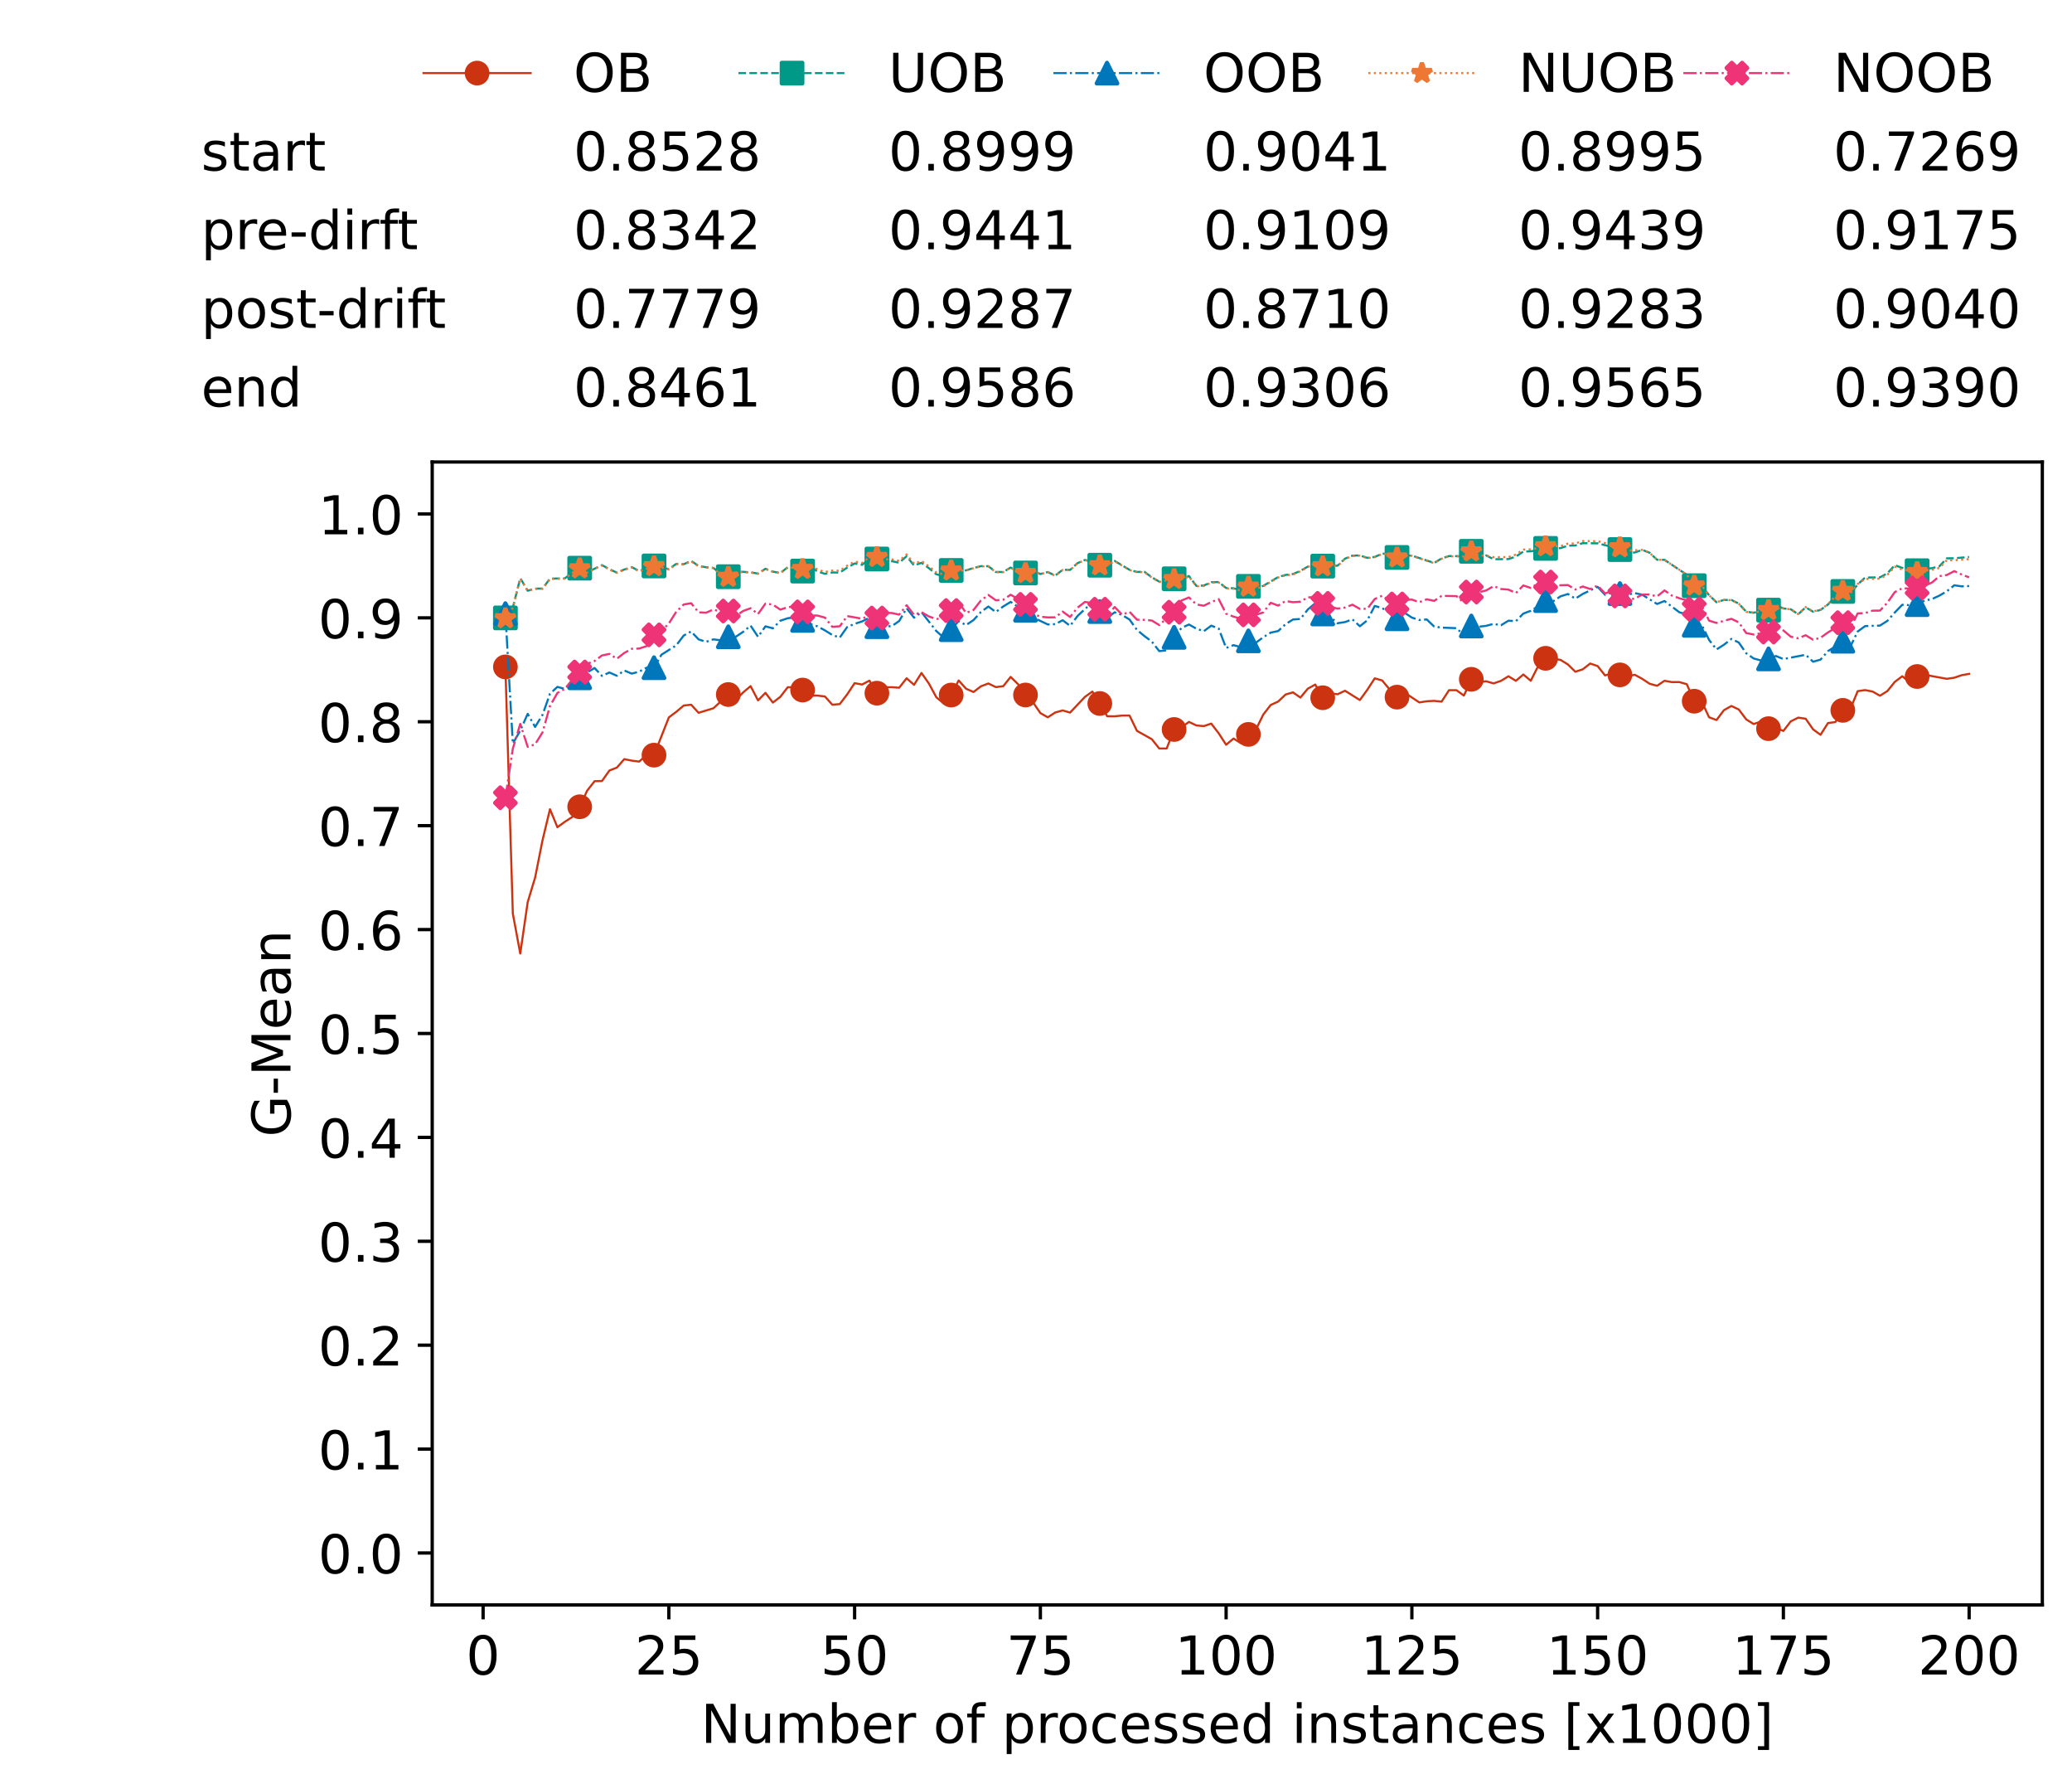 <?xml version="1.0" encoding="utf-8" standalone="no"?>
<!DOCTYPE svg PUBLIC "-//W3C//DTD SVG 1.1//EN"
  "http://www.w3.org/Graphics/SVG/1.1/DTD/svg11.dtd">
<!-- Created with matplotlib (https://matplotlib.org/) -->
<svg height="432.615pt" version="1.1" viewBox="0 0 502.65 432.615" width="502.65pt" xmlns="http://www.w3.org/2000/svg" xmlns:xlink="http://www.w3.org/1999/xlink">
 <defs>
  <style type="text/css">*{stroke-linecap:butt;stroke-linejoin:round;}</style>
 </defs>
 <g id="figure_1">
  <g id="patch_1">
   <path d="M 0 432.615 
L 502.65 432.615 
L 502.65 0 
L 0 0 
z
" style="fill:#ffffff;"/>
  </g>
  <g id="axes_1">
   <g id="patch_2">
    <path d="M 104.85 389.252 
L 495.45 389.252 
L 495.45 112.052 
L 104.85 112.052 
z
" style="fill:#ffffff;"/>
   </g>
   <g id="matplotlib.axis_1">
    <g id="xtick_1">
     <g id="line2d_1">
      <defs>
       <path d="M 0 0 
L 0 3.5 
" id="m1447c12783" style="stroke:#000000;stroke-width:0.8;"/>
      </defs>
      <g>
       <use style="stroke:#000000;stroke-width:0.8;" x="117.197" xlink:href="#m1447c12783" y="389.252"/>
      </g>
     </g>
     <g id="text_1">
      <!-- 0 -->
      <g transform="translate(113.061 406.13)scale(0.13 -0.13)">
       <defs>
        <path d="M 31.781 66.406 
Q 24.172 66.406 20.328 58.906 
Q 16.5 51.422 16.5 36.375 
Q 16.5 21.391 20.328 13.891 
Q 24.172 6.391 31.781 6.391 
Q 39.453 6.391 43.281 13.891 
Q 47.125 21.391 47.125 36.375 
Q 47.125 51.422 43.281 58.906 
Q 39.453 66.406 31.781 66.406 
z
M 31.781 74.219 
Q 44.047 74.219 50.516 64.516 
Q 56.984 54.828 56.984 36.375 
Q 56.984 17.969 50.516 8.266 
Q 44.047 -1.422 31.781 -1.422 
Q 19.531 -1.422 13.062 8.266 
Q 6.594 17.969 6.594 36.375 
Q 6.594 54.828 13.062 64.516 
Q 19.531 74.219 31.781 74.219 
z
" id="DejaVuSans-48"/>
       </defs>
       <use xlink:href="#DejaVuSans-48"/>
      </g>
     </g>
    </g>
    <g id="xtick_2">
     <g id="line2d_2">
      <g>
       <use style="stroke:#000000;stroke-width:0.8;" x="162.259" xlink:href="#m1447c12783" y="389.252"/>
      </g>
     </g>
     <g id="text_2">
      <!-- 25 -->
      <g transform="translate(153.988 406.13)scale(0.13 -0.13)">
       <defs>
        <path d="M 19.188 8.297 
L 53.609 8.297 
L 53.609 0 
L 7.328 0 
L 7.328 8.297 
Q 12.938 14.109 22.625 23.891 
Q 32.328 33.688 34.812 36.531 
Q 39.547 41.844 41.422 45.531 
Q 43.312 49.219 43.312 52.781 
Q 43.312 58.594 39.234 62.25 
Q 35.156 65.922 28.609 65.922 
Q 23.969 65.922 18.812 64.312 
Q 13.672 62.703 7.812 59.422 
L 7.812 69.391 
Q 13.766 71.781 18.938 73 
Q 24.125 74.219 28.422 74.219 
Q 39.75 74.219 46.484 68.547 
Q 53.219 62.891 53.219 53.422 
Q 53.219 48.922 51.531 44.891 
Q 49.859 40.875 45.406 35.406 
Q 44.188 33.984 37.641 27.219 
Q 31.109 20.453 19.188 8.297 
z
" id="DejaVuSans-50"/>
        <path d="M 10.797 72.906 
L 49.516 72.906 
L 49.516 64.594 
L 19.828 64.594 
L 19.828 46.734 
Q 21.969 47.469 24.109 47.828 
Q 26.266 48.188 28.422 48.188 
Q 40.625 48.188 47.75 41.5 
Q 54.891 34.812 54.891 23.391 
Q 54.891 11.625 47.562 5.094 
Q 40.234 -1.422 26.906 -1.422 
Q 22.312 -1.422 17.547 -0.641 
Q 12.797 0.141 7.719 1.703 
L 7.719 11.625 
Q 12.109 9.234 16.797 8.062 
Q 21.484 6.891 26.703 6.891 
Q 35.156 6.891 40.078 11.328 
Q 45.016 15.766 45.016 23.391 
Q 45.016 31 40.078 35.438 
Q 35.156 39.891 26.703 39.891 
Q 22.75 39.891 18.812 39.016 
Q 14.891 38.141 10.797 36.281 
z
" id="DejaVuSans-53"/>
       </defs>
       <use xlink:href="#DejaVuSans-50"/>
       <use x="63.623" xlink:href="#DejaVuSans-53"/>
      </g>
     </g>
    </g>
    <g id="xtick_3">
     <g id="line2d_3">
      <g>
       <use style="stroke:#000000;stroke-width:0.8;" x="207.322" xlink:href="#m1447c12783" y="389.252"/>
      </g>
     </g>
     <g id="text_3">
      <!-- 50 -->
      <g transform="translate(199.05 406.13)scale(0.13 -0.13)">
       <use xlink:href="#DejaVuSans-53"/>
       <use x="63.623" xlink:href="#DejaVuSans-48"/>
      </g>
     </g>
    </g>
    <g id="xtick_4">
     <g id="line2d_4">
      <g>
       <use style="stroke:#000000;stroke-width:0.8;" x="252.384" xlink:href="#m1447c12783" y="389.252"/>
      </g>
     </g>
     <g id="text_4">
      <!-- 75 -->
      <g transform="translate(244.113 406.13)scale(0.13 -0.13)">
       <defs>
        <path d="M 8.203 72.906 
L 55.078 72.906 
L 55.078 68.703 
L 28.609 0 
L 18.312 0 
L 43.219 64.594 
L 8.203 64.594 
z
" id="DejaVuSans-55"/>
       </defs>
       <use xlink:href="#DejaVuSans-55"/>
       <use x="63.623" xlink:href="#DejaVuSans-53"/>
      </g>
     </g>
    </g>
    <g id="xtick_5">
     <g id="line2d_5">
      <g>
       <use style="stroke:#000000;stroke-width:0.8;" x="297.446" xlink:href="#m1447c12783" y="389.252"/>
      </g>
     </g>
     <g id="text_5">
      <!-- 100 -->
      <g transform="translate(285.039 406.13)scale(0.13 -0.13)">
       <defs>
        <path d="M 12.406 8.297 
L 28.516 8.297 
L 28.516 63.922 
L 10.984 60.406 
L 10.984 69.391 
L 28.422 72.906 
L 38.281 72.906 
L 38.281 8.297 
L 54.391 8.297 
L 54.391 0 
L 12.406 0 
z
" id="DejaVuSans-49"/>
       </defs>
       <use xlink:href="#DejaVuSans-49"/>
       <use x="63.623" xlink:href="#DejaVuSans-48"/>
       <use x="127.246" xlink:href="#DejaVuSans-48"/>
      </g>
     </g>
    </g>
    <g id="xtick_6">
     <g id="line2d_6">
      <g>
       <use style="stroke:#000000;stroke-width:0.8;" x="342.509" xlink:href="#m1447c12783" y="389.252"/>
      </g>
     </g>
     <g id="text_6">
      <!-- 125 -->
      <g transform="translate(330.102 406.13)scale(0.13 -0.13)">
       <use xlink:href="#DejaVuSans-49"/>
       <use x="63.623" xlink:href="#DejaVuSans-50"/>
       <use x="127.246" xlink:href="#DejaVuSans-53"/>
      </g>
     </g>
    </g>
    <g id="xtick_7">
     <g id="line2d_7">
      <g>
       <use style="stroke:#000000;stroke-width:0.8;" x="387.571" xlink:href="#m1447c12783" y="389.252"/>
      </g>
     </g>
     <g id="text_7">
      <!-- 150 -->
      <g transform="translate(375.164 406.13)scale(0.13 -0.13)">
       <use xlink:href="#DejaVuSans-49"/>
       <use x="63.623" xlink:href="#DejaVuSans-53"/>
       <use x="127.246" xlink:href="#DejaVuSans-48"/>
      </g>
     </g>
    </g>
    <g id="xtick_8">
     <g id="line2d_8">
      <g>
       <use style="stroke:#000000;stroke-width:0.8;" x="432.633" xlink:href="#m1447c12783" y="389.252"/>
      </g>
     </g>
     <g id="text_8">
      <!-- 175 -->
      <g transform="translate(420.226 406.13)scale(0.13 -0.13)">
       <use xlink:href="#DejaVuSans-49"/>
       <use x="63.623" xlink:href="#DejaVuSans-55"/>
       <use x="127.246" xlink:href="#DejaVuSans-53"/>
      </g>
     </g>
    </g>
    <g id="xtick_9">
     <g id="line2d_9">
      <g>
       <use style="stroke:#000000;stroke-width:0.8;" x="477.695" xlink:href="#m1447c12783" y="389.252"/>
      </g>
     </g>
     <g id="text_9">
      <!-- 200 -->
      <g transform="translate(465.289 406.13)scale(0.13 -0.13)">
       <use xlink:href="#DejaVuSans-50"/>
       <use x="63.623" xlink:href="#DejaVuSans-48"/>
       <use x="127.246" xlink:href="#DejaVuSans-48"/>
      </g>
     </g>
    </g>
    <g id="text_10">
     <!-- Number of processed instances [x1000] -->
     <g transform="translate(170.025 422.711)scale(0.13 -0.13)">
      <defs>
       <path d="M 9.812 72.906 
L 23.094 72.906 
L 55.422 11.922 
L 55.422 72.906 
L 64.984 72.906 
L 64.984 0 
L 51.703 0 
L 19.391 60.984 
L 19.391 0 
L 9.812 0 
z
" id="DejaVuSans-78"/>
       <path d="M 8.5 21.578 
L 8.5 54.688 
L 17.484 54.688 
L 17.484 21.922 
Q 17.484 14.156 20.5 10.266 
Q 23.531 6.391 29.594 6.391 
Q 36.859 6.391 41.078 11.031 
Q 45.312 15.672 45.312 23.688 
L 45.312 54.688 
L 54.297 54.688 
L 54.297 0 
L 45.312 0 
L 45.312 8.406 
Q 42.047 3.422 37.719 1 
Q 33.406 -1.422 27.688 -1.422 
Q 18.266 -1.422 13.375 4.438 
Q 8.5 10.297 8.5 21.578 
z
M 31.109 56 
z
" id="DejaVuSans-117"/>
       <path d="M 52 44.188 
Q 55.375 50.25 60.062 53.125 
Q 64.75 56 71.094 56 
Q 79.641 56 84.281 50.016 
Q 88.922 44.047 88.922 33.016 
L 88.922 0 
L 79.891 0 
L 79.891 32.719 
Q 79.891 40.578 77.094 44.375 
Q 74.312 48.188 68.609 48.188 
Q 61.625 48.188 57.562 43.547 
Q 53.516 38.922 53.516 30.906 
L 53.516 0 
L 44.484 0 
L 44.484 32.719 
Q 44.484 40.625 41.703 44.406 
Q 38.922 48.188 33.109 48.188 
Q 26.219 48.188 22.156 43.531 
Q 18.109 38.875 18.109 30.906 
L 18.109 0 
L 9.078 0 
L 9.078 54.688 
L 18.109 54.688 
L 18.109 46.188 
Q 21.188 51.219 25.484 53.609 
Q 29.781 56 35.688 56 
Q 41.656 56 45.828 52.969 
Q 50 49.953 52 44.188 
z
" id="DejaVuSans-109"/>
       <path d="M 48.688 27.297 
Q 48.688 37.203 44.609 42.844 
Q 40.531 48.484 33.406 48.484 
Q 26.266 48.484 22.188 42.844 
Q 18.109 37.203 18.109 27.297 
Q 18.109 17.391 22.188 11.75 
Q 26.266 6.109 33.406 6.109 
Q 40.531 6.109 44.609 11.75 
Q 48.688 17.391 48.688 27.297 
z
M 18.109 46.391 
Q 20.953 51.266 25.266 53.625 
Q 29.594 56 35.594 56 
Q 45.562 56 51.781 48.094 
Q 58.016 40.188 58.016 27.297 
Q 58.016 14.406 51.781 6.484 
Q 45.562 -1.422 35.594 -1.422 
Q 29.594 -1.422 25.266 0.953 
Q 20.953 3.328 18.109 8.203 
L 18.109 0 
L 9.078 0 
L 9.078 75.984 
L 18.109 75.984 
z
" id="DejaVuSans-98"/>
       <path d="M 56.203 29.594 
L 56.203 25.203 
L 14.891 25.203 
Q 15.484 15.922 20.484 11.062 
Q 25.484 6.203 34.422 6.203 
Q 39.594 6.203 44.453 7.469 
Q 49.312 8.734 54.109 11.281 
L 54.109 2.781 
Q 49.266 0.734 44.188 -0.344 
Q 39.109 -1.422 33.891 -1.422 
Q 20.797 -1.422 13.156 6.188 
Q 5.516 13.812 5.516 26.812 
Q 5.516 40.234 12.766 48.109 
Q 20.016 56 32.328 56 
Q 43.359 56 49.781 48.891 
Q 56.203 41.797 56.203 29.594 
z
M 47.219 32.234 
Q 47.125 39.594 43.094 43.984 
Q 39.062 48.391 32.422 48.391 
Q 24.906 48.391 20.391 44.141 
Q 15.875 39.891 15.188 32.172 
z
" id="DejaVuSans-101"/>
       <path d="M 41.109 46.297 
Q 39.594 47.172 37.812 47.578 
Q 36.031 48 33.891 48 
Q 26.266 48 22.188 43.047 
Q 18.109 38.094 18.109 28.812 
L 18.109 0 
L 9.078 0 
L 9.078 54.688 
L 18.109 54.688 
L 18.109 46.188 
Q 20.953 51.172 25.484 53.578 
Q 30.031 56 36.531 56 
Q 37.453 56 38.578 55.875 
Q 39.703 55.766 41.062 55.516 
z
" id="DejaVuSans-114"/>
       <path id="DejaVuSans-32"/>
       <path d="M 30.609 48.391 
Q 23.391 48.391 19.188 42.75 
Q 14.984 37.109 14.984 27.297 
Q 14.984 17.484 19.156 11.844 
Q 23.344 6.203 30.609 6.203 
Q 37.797 6.203 41.984 11.859 
Q 46.188 17.531 46.188 27.297 
Q 46.188 37.016 41.984 42.703 
Q 37.797 48.391 30.609 48.391 
z
M 30.609 56 
Q 42.328 56 49.016 48.375 
Q 55.719 40.766 55.719 27.297 
Q 55.719 13.875 49.016 6.219 
Q 42.328 -1.422 30.609 -1.422 
Q 18.844 -1.422 12.172 6.219 
Q 5.516 13.875 5.516 27.297 
Q 5.516 40.766 12.172 48.375 
Q 18.844 56 30.609 56 
z
" id="DejaVuSans-111"/>
       <path d="M 37.109 75.984 
L 37.109 68.5 
L 28.516 68.5 
Q 23.688 68.5 21.797 66.547 
Q 19.922 64.594 19.922 59.516 
L 19.922 54.688 
L 34.719 54.688 
L 34.719 47.703 
L 19.922 47.703 
L 19.922 0 
L 10.891 0 
L 10.891 47.703 
L 2.297 47.703 
L 2.297 54.688 
L 10.891 54.688 
L 10.891 58.5 
Q 10.891 67.625 15.141 71.797 
Q 19.391 75.984 28.609 75.984 
z
" id="DejaVuSans-102"/>
       <path d="M 18.109 8.203 
L 18.109 -20.797 
L 9.078 -20.797 
L 9.078 54.688 
L 18.109 54.688 
L 18.109 46.391 
Q 20.953 51.266 25.266 53.625 
Q 29.594 56 35.594 56 
Q 45.562 56 51.781 48.094 
Q 58.016 40.188 58.016 27.297 
Q 58.016 14.406 51.781 6.484 
Q 45.562 -1.422 35.594 -1.422 
Q 29.594 -1.422 25.266 0.953 
Q 20.953 3.328 18.109 8.203 
z
M 48.688 27.297 
Q 48.688 37.203 44.609 42.844 
Q 40.531 48.484 33.406 48.484 
Q 26.266 48.484 22.188 42.844 
Q 18.109 37.203 18.109 27.297 
Q 18.109 17.391 22.188 11.75 
Q 26.266 6.109 33.406 6.109 
Q 40.531 6.109 44.609 11.75 
Q 48.688 17.391 48.688 27.297 
z
" id="DejaVuSans-112"/>
       <path d="M 48.781 52.594 
L 48.781 44.188 
Q 44.969 46.297 41.141 47.344 
Q 37.312 48.391 33.406 48.391 
Q 24.656 48.391 19.812 42.844 
Q 14.984 37.312 14.984 27.297 
Q 14.984 17.281 19.812 11.734 
Q 24.656 6.203 33.406 6.203 
Q 37.312 6.203 41.141 7.25 
Q 44.969 8.297 48.781 10.406 
L 48.781 2.094 
Q 45.016 0.344 40.984 -0.531 
Q 36.969 -1.422 32.422 -1.422 
Q 20.062 -1.422 12.781 6.344 
Q 5.516 14.109 5.516 27.297 
Q 5.516 40.672 12.859 48.328 
Q 20.219 56 33.016 56 
Q 37.156 56 41.109 55.141 
Q 45.062 54.297 48.781 52.594 
z
" id="DejaVuSans-99"/>
       <path d="M 44.281 53.078 
L 44.281 44.578 
Q 40.484 46.531 36.375 47.5 
Q 32.281 48.484 27.875 48.484 
Q 21.188 48.484 17.844 46.438 
Q 14.5 44.391 14.5 40.281 
Q 14.5 37.156 16.891 35.375 
Q 19.281 33.594 26.516 31.984 
L 29.594 31.297 
Q 39.156 29.25 43.188 25.516 
Q 47.219 21.781 47.219 15.094 
Q 47.219 7.469 41.188 3.016 
Q 35.156 -1.422 24.609 -1.422 
Q 20.219 -1.422 15.453 -0.562 
Q 10.688 0.297 5.422 2 
L 5.422 11.281 
Q 10.406 8.688 15.234 7.391 
Q 20.062 6.109 24.812 6.109 
Q 31.156 6.109 34.562 8.281 
Q 37.984 10.453 37.984 14.406 
Q 37.984 18.062 35.516 20.016 
Q 33.062 21.969 24.703 23.781 
L 21.578 24.516 
Q 13.234 26.266 9.516 29.906 
Q 5.812 33.547 5.812 39.891 
Q 5.812 47.609 11.281 51.797 
Q 16.75 56 26.812 56 
Q 31.781 56 36.172 55.266 
Q 40.578 54.547 44.281 53.078 
z
" id="DejaVuSans-115"/>
       <path d="M 45.406 46.391 
L 45.406 75.984 
L 54.391 75.984 
L 54.391 0 
L 45.406 0 
L 45.406 8.203 
Q 42.578 3.328 38.25 0.953 
Q 33.938 -1.422 27.875 -1.422 
Q 17.969 -1.422 11.734 6.484 
Q 5.516 14.406 5.516 27.297 
Q 5.516 40.188 11.734 48.094 
Q 17.969 56 27.875 56 
Q 33.938 56 38.25 53.625 
Q 42.578 51.266 45.406 46.391 
z
M 14.797 27.297 
Q 14.797 17.391 18.875 11.75 
Q 22.953 6.109 30.078 6.109 
Q 37.203 6.109 41.297 11.75 
Q 45.406 17.391 45.406 27.297 
Q 45.406 37.203 41.297 42.844 
Q 37.203 48.484 30.078 48.484 
Q 22.953 48.484 18.875 42.844 
Q 14.797 37.203 14.797 27.297 
z
" id="DejaVuSans-100"/>
       <path d="M 9.422 54.688 
L 18.406 54.688 
L 18.406 0 
L 9.422 0 
z
M 9.422 75.984 
L 18.406 75.984 
L 18.406 64.594 
L 9.422 64.594 
z
" id="DejaVuSans-105"/>
       <path d="M 54.891 33.016 
L 54.891 0 
L 45.906 0 
L 45.906 32.719 
Q 45.906 40.484 42.875 44.328 
Q 39.844 48.188 33.797 48.188 
Q 26.516 48.188 22.312 43.547 
Q 18.109 38.922 18.109 30.906 
L 18.109 0 
L 9.078 0 
L 9.078 54.688 
L 18.109 54.688 
L 18.109 46.188 
Q 21.344 51.125 25.703 53.562 
Q 30.078 56 35.797 56 
Q 45.219 56 50.047 50.172 
Q 54.891 44.344 54.891 33.016 
z
" id="DejaVuSans-110"/>
       <path d="M 18.312 70.219 
L 18.312 54.688 
L 36.812 54.688 
L 36.812 47.703 
L 18.312 47.703 
L 18.312 18.016 
Q 18.312 11.328 20.141 9.422 
Q 21.969 7.516 27.594 7.516 
L 36.812 7.516 
L 36.812 0 
L 27.594 0 
Q 17.188 0 13.234 3.875 
Q 9.281 7.766 9.281 18.016 
L 9.281 47.703 
L 2.688 47.703 
L 2.688 54.688 
L 9.281 54.688 
L 9.281 70.219 
z
" id="DejaVuSans-116"/>
       <path d="M 34.281 27.484 
Q 23.391 27.484 19.188 25 
Q 14.984 22.516 14.984 16.5 
Q 14.984 11.719 18.141 8.906 
Q 21.297 6.109 26.703 6.109 
Q 34.188 6.109 38.703 11.406 
Q 43.219 16.703 43.219 25.484 
L 43.219 27.484 
z
M 52.203 31.203 
L 52.203 0 
L 43.219 0 
L 43.219 8.297 
Q 40.141 3.328 35.547 0.953 
Q 30.953 -1.422 24.312 -1.422 
Q 15.922 -1.422 10.953 3.297 
Q 6 8.016 6 15.922 
Q 6 25.141 12.172 29.828 
Q 18.359 34.516 30.609 34.516 
L 43.219 34.516 
L 43.219 35.406 
Q 43.219 41.609 39.141 45 
Q 35.062 48.391 27.688 48.391 
Q 23 48.391 18.547 47.266 
Q 14.109 46.141 10.016 43.891 
L 10.016 52.203 
Q 14.938 54.109 19.578 55.047 
Q 24.219 56 28.609 56 
Q 40.484 56 46.344 49.844 
Q 52.203 43.703 52.203 31.203 
z
" id="DejaVuSans-97"/>
       <path d="M 8.594 75.984 
L 29.297 75.984 
L 29.297 69 
L 17.578 69 
L 17.578 -6.203 
L 29.297 -6.203 
L 29.297 -13.188 
L 8.594 -13.188 
z
" id="DejaVuSans-91"/>
       <path d="M 54.891 54.688 
L 35.109 28.078 
L 55.906 0 
L 45.312 0 
L 29.391 21.484 
L 13.484 0 
L 2.875 0 
L 24.125 28.609 
L 4.688 54.688 
L 15.281 54.688 
L 29.781 35.203 
L 44.281 54.688 
z
" id="DejaVuSans-120"/>
       <path d="M 30.422 75.984 
L 30.422 -13.188 
L 9.719 -13.188 
L 9.719 -6.203 
L 21.391 -6.203 
L 21.391 69 
L 9.719 69 
L 9.719 75.984 
z
" id="DejaVuSans-93"/>
      </defs>
      <use xlink:href="#DejaVuSans-78"/>
      <use x="74.805" xlink:href="#DejaVuSans-117"/>
      <use x="138.184" xlink:href="#DejaVuSans-109"/>
      <use x="235.596" xlink:href="#DejaVuSans-98"/>
      <use x="299.072" xlink:href="#DejaVuSans-101"/>
      <use x="360.596" xlink:href="#DejaVuSans-114"/>
      <use x="401.709" xlink:href="#DejaVuSans-32"/>
      <use x="433.496" xlink:href="#DejaVuSans-111"/>
      <use x="494.678" xlink:href="#DejaVuSans-102"/>
      <use x="529.883" xlink:href="#DejaVuSans-32"/>
      <use x="561.67" xlink:href="#DejaVuSans-112"/>
      <use x="625.146" xlink:href="#DejaVuSans-114"/>
      <use x="664.01" xlink:href="#DejaVuSans-111"/>
      <use x="725.191" xlink:href="#DejaVuSans-99"/>
      <use x="780.172" xlink:href="#DejaVuSans-101"/>
      <use x="841.695" xlink:href="#DejaVuSans-115"/>
      <use x="893.795" xlink:href="#DejaVuSans-115"/>
      <use x="945.895" xlink:href="#DejaVuSans-101"/>
      <use x="1007.418" xlink:href="#DejaVuSans-100"/>
      <use x="1070.895" xlink:href="#DejaVuSans-32"/>
      <use x="1102.682" xlink:href="#DejaVuSans-105"/>
      <use x="1130.465" xlink:href="#DejaVuSans-110"/>
      <use x="1193.844" xlink:href="#DejaVuSans-115"/>
      <use x="1245.943" xlink:href="#DejaVuSans-116"/>
      <use x="1285.152" xlink:href="#DejaVuSans-97"/>
      <use x="1346.432" xlink:href="#DejaVuSans-110"/>
      <use x="1409.811" xlink:href="#DejaVuSans-99"/>
      <use x="1464.791" xlink:href="#DejaVuSans-101"/>
      <use x="1526.314" xlink:href="#DejaVuSans-115"/>
      <use x="1578.414" xlink:href="#DejaVuSans-32"/>
      <use x="1610.201" xlink:href="#DejaVuSans-91"/>
      <use x="1649.215" xlink:href="#DejaVuSans-120"/>
      <use x="1708.395" xlink:href="#DejaVuSans-49"/>
      <use x="1772.018" xlink:href="#DejaVuSans-48"/>
      <use x="1835.641" xlink:href="#DejaVuSans-48"/>
      <use x="1899.264" xlink:href="#DejaVuSans-48"/>
      <use x="1962.887" xlink:href="#DejaVuSans-93"/>
     </g>
    </g>
   </g>
   <g id="matplotlib.axis_2">
    <g id="ytick_1">
     <g id="line2d_10">
      <defs>
       <path d="M 0 0 
L -3.5 0 
" id="m1e9fd48208" style="stroke:#000000;stroke-width:0.8;"/>
      </defs>
      <g>
       <use style="stroke:#000000;stroke-width:0.8;" x="104.85" xlink:href="#m1e9fd48208" y="376.652"/>
      </g>
     </g>
     <g id="text_11">
      <!-- 0.0 -->
      <g transform="translate(77.176 381.591)scale(0.13 -0.13)">
       <defs>
        <path d="M 10.688 12.406 
L 21 12.406 
L 21 0 
L 10.688 0 
z
" id="DejaVuSans-46"/>
       </defs>
       <use xlink:href="#DejaVuSans-48"/>
       <use x="63.623" xlink:href="#DejaVuSans-46"/>
       <use x="95.41" xlink:href="#DejaVuSans-48"/>
      </g>
     </g>
    </g>
    <g id="ytick_2">
     <g id="line2d_11">
      <g>
       <use style="stroke:#000000;stroke-width:0.8;" x="104.85" xlink:href="#m1e9fd48208" y="351.452"/>
      </g>
     </g>
     <g id="text_12">
      <!-- 0.1 -->
      <g transform="translate(77.176 356.391)scale(0.13 -0.13)">
       <use xlink:href="#DejaVuSans-48"/>
       <use x="63.623" xlink:href="#DejaVuSans-46"/>
       <use x="95.41" xlink:href="#DejaVuSans-49"/>
      </g>
     </g>
    </g>
    <g id="ytick_3">
     <g id="line2d_12">
      <g>
       <use style="stroke:#000000;stroke-width:0.8;" x="104.85" xlink:href="#m1e9fd48208" y="326.252"/>
      </g>
     </g>
     <g id="text_13">
      <!-- 0.2 -->
      <g transform="translate(77.176 331.191)scale(0.13 -0.13)">
       <use xlink:href="#DejaVuSans-48"/>
       <use x="63.623" xlink:href="#DejaVuSans-46"/>
       <use x="95.41" xlink:href="#DejaVuSans-50"/>
      </g>
     </g>
    </g>
    <g id="ytick_4">
     <g id="line2d_13">
      <g>
       <use style="stroke:#000000;stroke-width:0.8;" x="104.85" xlink:href="#m1e9fd48208" y="301.052"/>
      </g>
     </g>
     <g id="text_14">
      <!-- 0.3 -->
      <g transform="translate(77.176 305.991)scale(0.13 -0.13)">
       <defs>
        <path d="M 40.578 39.312 
Q 47.656 37.797 51.625 33 
Q 55.609 28.219 55.609 21.188 
Q 55.609 10.406 48.188 4.484 
Q 40.766 -1.422 27.094 -1.422 
Q 22.516 -1.422 17.656 -0.516 
Q 12.797 0.391 7.625 2.203 
L 7.625 11.719 
Q 11.719 9.328 16.594 8.109 
Q 21.484 6.891 26.812 6.891 
Q 36.078 6.891 40.938 10.547 
Q 45.797 14.203 45.797 21.188 
Q 45.797 27.641 41.281 31.266 
Q 36.766 34.906 28.719 34.906 
L 20.219 34.906 
L 20.219 43.016 
L 29.109 43.016 
Q 36.375 43.016 40.234 45.922 
Q 44.094 48.828 44.094 54.297 
Q 44.094 59.906 40.109 62.906 
Q 36.141 65.922 28.719 65.922 
Q 24.656 65.922 20.016 65.031 
Q 15.375 64.156 9.812 62.312 
L 9.812 71.094 
Q 15.438 72.656 20.344 73.438 
Q 25.25 74.219 29.594 74.219 
Q 40.828 74.219 47.359 69.109 
Q 53.906 64.016 53.906 55.328 
Q 53.906 49.266 50.438 45.094 
Q 46.969 40.922 40.578 39.312 
z
" id="DejaVuSans-51"/>
       </defs>
       <use xlink:href="#DejaVuSans-48"/>
       <use x="63.623" xlink:href="#DejaVuSans-46"/>
       <use x="95.41" xlink:href="#DejaVuSans-51"/>
      </g>
     </g>
    </g>
    <g id="ytick_5">
     <g id="line2d_14">
      <g>
       <use style="stroke:#000000;stroke-width:0.8;" x="104.85" xlink:href="#m1e9fd48208" y="275.852"/>
      </g>
     </g>
     <g id="text_15">
      <!-- 0.4 -->
      <g transform="translate(77.176 280.791)scale(0.13 -0.13)">
       <defs>
        <path d="M 37.797 64.312 
L 12.891 25.391 
L 37.797 25.391 
z
M 35.203 72.906 
L 47.609 72.906 
L 47.609 25.391 
L 58.016 25.391 
L 58.016 17.188 
L 47.609 17.188 
L 47.609 0 
L 37.797 0 
L 37.797 17.188 
L 4.891 17.188 
L 4.891 26.703 
z
" id="DejaVuSans-52"/>
       </defs>
       <use xlink:href="#DejaVuSans-48"/>
       <use x="63.623" xlink:href="#DejaVuSans-46"/>
       <use x="95.41" xlink:href="#DejaVuSans-52"/>
      </g>
     </g>
    </g>
    <g id="ytick_6">
     <g id="line2d_15">
      <g>
       <use style="stroke:#000000;stroke-width:0.8;" x="104.85" xlink:href="#m1e9fd48208" y="250.652"/>
      </g>
     </g>
     <g id="text_16">
      <!-- 0.5 -->
      <g transform="translate(77.176 255.591)scale(0.13 -0.13)">
       <use xlink:href="#DejaVuSans-48"/>
       <use x="63.623" xlink:href="#DejaVuSans-46"/>
       <use x="95.41" xlink:href="#DejaVuSans-53"/>
      </g>
     </g>
    </g>
    <g id="ytick_7">
     <g id="line2d_16">
      <g>
       <use style="stroke:#000000;stroke-width:0.8;" x="104.85" xlink:href="#m1e9fd48208" y="225.452"/>
      </g>
     </g>
     <g id="text_17">
      <!-- 0.6 -->
      <g transform="translate(77.176 230.391)scale(0.13 -0.13)">
       <defs>
        <path d="M 33.016 40.375 
Q 26.375 40.375 22.484 35.828 
Q 18.609 31.297 18.609 23.391 
Q 18.609 15.531 22.484 10.953 
Q 26.375 6.391 33.016 6.391 
Q 39.656 6.391 43.531 10.953 
Q 47.406 15.531 47.406 23.391 
Q 47.406 31.297 43.531 35.828 
Q 39.656 40.375 33.016 40.375 
z
M 52.594 71.297 
L 52.594 62.312 
Q 48.875 64.062 45.094 64.984 
Q 41.312 65.922 37.594 65.922 
Q 27.828 65.922 22.672 59.328 
Q 17.531 52.734 16.797 39.406 
Q 19.672 43.656 24.016 45.922 
Q 28.375 48.188 33.594 48.188 
Q 44.578 48.188 50.953 41.516 
Q 57.328 34.859 57.328 23.391 
Q 57.328 12.156 50.688 5.359 
Q 44.047 -1.422 33.016 -1.422 
Q 20.359 -1.422 13.672 8.266 
Q 6.984 17.969 6.984 36.375 
Q 6.984 53.656 15.188 63.938 
Q 23.391 74.219 37.203 74.219 
Q 40.922 74.219 44.703 73.484 
Q 48.484 72.75 52.594 71.297 
z
" id="DejaVuSans-54"/>
       </defs>
       <use xlink:href="#DejaVuSans-48"/>
       <use x="63.623" xlink:href="#DejaVuSans-46"/>
       <use x="95.41" xlink:href="#DejaVuSans-54"/>
      </g>
     </g>
    </g>
    <g id="ytick_8">
     <g id="line2d_17">
      <g>
       <use style="stroke:#000000;stroke-width:0.8;" x="104.85" xlink:href="#m1e9fd48208" y="200.252"/>
      </g>
     </g>
     <g id="text_18">
      <!-- 0.7 -->
      <g transform="translate(77.176 205.191)scale(0.13 -0.13)">
       <use xlink:href="#DejaVuSans-48"/>
       <use x="63.623" xlink:href="#DejaVuSans-46"/>
       <use x="95.41" xlink:href="#DejaVuSans-55"/>
      </g>
     </g>
    </g>
    <g id="ytick_9">
     <g id="line2d_18">
      <g>
       <use style="stroke:#000000;stroke-width:0.8;" x="104.85" xlink:href="#m1e9fd48208" y="175.052"/>
      </g>
     </g>
     <g id="text_19">
      <!-- 0.8 -->
      <g transform="translate(77.176 179.991)scale(0.13 -0.13)">
       <defs>
        <path d="M 31.781 34.625 
Q 24.75 34.625 20.719 30.859 
Q 16.703 27.094 16.703 20.516 
Q 16.703 13.922 20.719 10.156 
Q 24.75 6.391 31.781 6.391 
Q 38.812 6.391 42.859 10.172 
Q 46.922 13.969 46.922 20.516 
Q 46.922 27.094 42.891 30.859 
Q 38.875 34.625 31.781 34.625 
z
M 21.922 38.812 
Q 15.578 40.375 12.031 44.719 
Q 8.5 49.078 8.5 55.328 
Q 8.5 64.062 14.719 69.141 
Q 20.953 74.219 31.781 74.219 
Q 42.672 74.219 48.875 69.141 
Q 55.078 64.062 55.078 55.328 
Q 55.078 49.078 51.531 44.719 
Q 48 40.375 41.703 38.812 
Q 48.828 37.156 52.797 32.312 
Q 56.781 27.484 56.781 20.516 
Q 56.781 9.906 50.312 4.234 
Q 43.844 -1.422 31.781 -1.422 
Q 19.734 -1.422 13.25 4.234 
Q 6.781 9.906 6.781 20.516 
Q 6.781 27.484 10.781 32.312 
Q 14.797 37.156 21.922 38.812 
z
M 18.312 54.391 
Q 18.312 48.734 21.844 45.562 
Q 25.391 42.391 31.781 42.391 
Q 38.141 42.391 41.719 45.562 
Q 45.312 48.734 45.312 54.391 
Q 45.312 60.062 41.719 63.234 
Q 38.141 66.406 31.781 66.406 
Q 25.391 66.406 21.844 63.234 
Q 18.312 60.062 18.312 54.391 
z
" id="DejaVuSans-56"/>
       </defs>
       <use xlink:href="#DejaVuSans-48"/>
       <use x="63.623" xlink:href="#DejaVuSans-46"/>
       <use x="95.41" xlink:href="#DejaVuSans-56"/>
      </g>
     </g>
    </g>
    <g id="ytick_10">
     <g id="line2d_19">
      <g>
       <use style="stroke:#000000;stroke-width:0.8;" x="104.85" xlink:href="#m1e9fd48208" y="149.852"/>
      </g>
     </g>
     <g id="text_20">
      <!-- 0.9 -->
      <g transform="translate(77.176 154.791)scale(0.13 -0.13)">
       <defs>
        <path d="M 10.984 1.516 
L 10.984 10.5 
Q 14.703 8.734 18.5 7.812 
Q 22.312 6.891 25.984 6.891 
Q 35.75 6.891 40.891 13.453 
Q 46.047 20.016 46.781 33.406 
Q 43.953 29.203 39.594 26.953 
Q 35.25 24.703 29.984 24.703 
Q 19.047 24.703 12.672 31.312 
Q 6.297 37.938 6.297 49.422 
Q 6.297 60.641 12.938 67.422 
Q 19.578 74.219 30.609 74.219 
Q 43.266 74.219 49.922 64.516 
Q 56.594 54.828 56.594 36.375 
Q 56.594 19.141 48.406 8.859 
Q 40.234 -1.422 26.422 -1.422 
Q 22.703 -1.422 18.891 -0.688 
Q 15.094 0.047 10.984 1.516 
z
M 30.609 32.422 
Q 37.25 32.422 41.125 36.953 
Q 45.016 41.5 45.016 49.422 
Q 45.016 57.281 41.125 61.844 
Q 37.25 66.406 30.609 66.406 
Q 23.969 66.406 20.094 61.844 
Q 16.219 57.281 16.219 49.422 
Q 16.219 41.5 20.094 36.953 
Q 23.969 32.422 30.609 32.422 
z
" id="DejaVuSans-57"/>
       </defs>
       <use xlink:href="#DejaVuSans-48"/>
       <use x="63.623" xlink:href="#DejaVuSans-46"/>
       <use x="95.41" xlink:href="#DejaVuSans-57"/>
      </g>
     </g>
    </g>
    <g id="ytick_11">
     <g id="line2d_20">
      <g>
       <use style="stroke:#000000;stroke-width:0.8;" x="104.85" xlink:href="#m1e9fd48208" y="124.652"/>
      </g>
     </g>
     <g id="text_21">
      <!-- 1.0 -->
      <g transform="translate(77.176 129.591)scale(0.13 -0.13)">
       <use xlink:href="#DejaVuSans-49"/>
       <use x="63.623" xlink:href="#DejaVuSans-46"/>
       <use x="95.41" xlink:href="#DejaVuSans-48"/>
      </g>
     </g>
    </g>
    <g id="text_22">
     <!-- G-Mean -->
     <g transform="translate(70.472 275.744)rotate(-90)scale(0.13 -0.13)">
      <defs>
       <path d="M 59.516 10.406 
L 59.516 29.984 
L 43.406 29.984 
L 43.406 38.094 
L 69.281 38.094 
L 69.281 6.781 
Q 63.578 2.734 56.688 0.656 
Q 49.812 -1.422 42 -1.422 
Q 24.906 -1.422 15.25 8.562 
Q 5.609 18.562 5.609 36.375 
Q 5.609 54.25 15.25 64.234 
Q 24.906 74.219 42 74.219 
Q 49.125 74.219 55.547 72.453 
Q 61.969 70.703 67.391 67.281 
L 67.391 56.781 
Q 61.922 61.422 55.766 63.766 
Q 49.609 66.109 42.828 66.109 
Q 29.438 66.109 22.719 58.641 
Q 16.016 51.172 16.016 36.375 
Q 16.016 21.625 22.719 14.156 
Q 29.438 6.688 42.828 6.688 
Q 48.047 6.688 52.141 7.594 
Q 56.25 8.5 59.516 10.406 
z
" id="DejaVuSans-71"/>
       <path d="M 4.891 31.391 
L 31.203 31.391 
L 31.203 23.391 
L 4.891 23.391 
z
" id="DejaVuSans-45"/>
       <path d="M 9.812 72.906 
L 24.516 72.906 
L 43.109 23.297 
L 61.812 72.906 
L 76.516 72.906 
L 76.516 0 
L 66.891 0 
L 66.891 64.016 
L 48.094 14.016 
L 38.188 14.016 
L 19.391 64.016 
L 19.391 0 
L 9.812 0 
z
" id="DejaVuSans-77"/>
      </defs>
      <use xlink:href="#DejaVuSans-71"/>
      <use x="77.49" xlink:href="#DejaVuSans-45"/>
      <use x="113.574" xlink:href="#DejaVuSans-77"/>
      <use x="199.854" xlink:href="#DejaVuSans-101"/>
      <use x="261.377" xlink:href="#DejaVuSans-97"/>
      <use x="322.656" xlink:href="#DejaVuSans-110"/>
     </g>
    </g>
   </g>
   <g id="line2d_21"/>
   <g id="line2d_22"/>
   <g id="line2d_23"/>
   <g id="line2d_24"/>
   <g id="line2d_25"/>
   <g id="line2d_26">
    <path clip-path="url(#pccdecce13c)" d="M 122.605 161.745 
L 124.407 221.575 
L 126.21 231.267 
L 128.012 218.814 
L 129.815 212.834 
L 131.617 203.764 
L 133.419 196.263 
L 135.222 200.625 
L 137.024 199.314 
L 138.827 198.148 
L 140.629 195.67 
L 142.432 191.766 
L 144.234 189.465 
L 146.037 189.419 
L 147.839 186.875 
L 149.642 186.172 
L 151.444 184.118 
L 153.247 184.48 
L 155.049 184.709 
L 156.852 183.143 
L 158.654 183.148 
L 162.259 173.993 
L 164.062 172.641 
L 165.864 171.115 
L 167.667 170.915 
L 169.469 172.879 
L 173.074 171.775 
L 176.679 168.447 
L 178.482 169.787 
L 180.284 167.927 
L 182.087 166.407 
L 183.889 169.866 
L 185.692 168.038 
L 187.494 170.403 
L 189.297 169.007 
L 191.099 166.674 
L 192.902 166.725 
L 194.704 167.363 
L 196.507 168.704 
L 198.309 168.704 
L 200.112 168.915 
L 201.914 170.917 
L 203.717 170.765 
L 205.519 168.406 
L 207.322 165.689 
L 209.124 166.021 
L 210.927 165.076 
L 212.729 168.12 
L 214.532 166.669 
L 216.334 166.669 
L 218.137 166.796 
L 219.939 164.504 
L 221.742 166.096 
L 223.544 163.215 
L 225.347 165.787 
L 227.149 169.115 
L 228.952 170.604 
L 230.754 168.571 
L 232.557 165.033 
L 234.359 167.036 
L 236.162 167.834 
L 237.964 166.456 
L 239.767 165.766 
L 241.569 166.642 
L 243.372 166.428 
L 245.174 164.172 
L 246.976 165.952 
L 248.779 168.561 
L 250.581 170.308 
L 252.384 172.947 
L 254.186 173.972 
L 255.989 172.805 
L 257.791 172.302 
L 259.594 172.825 
L 263.199 169.016 
L 265.001 167.733 
L 266.804 170.623 
L 268.606 173.725 
L 270.409 173.725 
L 272.211 173.55 
L 274.014 173.55 
L 275.816 177.259 
L 279.421 179.28 
L 281.224 181.54 
L 283.026 181.535 
L 284.829 176.923 
L 286.631 176.396 
L 288.434 175.087 
L 290.236 175.946 
L 292.039 176.104 
L 293.841 175.497 
L 295.644 177.851 
L 297.446 180.628 
L 299.249 179.119 
L 301.051 180.266 
L 302.854 178.115 
L 304.656 176.995 
L 306.459 173.304 
L 308.261 170.982 
L 310.064 170.158 
L 311.866 168.446 
L 313.669 167.923 
L 315.471 169.183 
L 317.274 167.016 
L 319.076 166.028 
L 320.879 169.224 
L 322.681 168.155 
L 324.484 168.38 
L 326.286 167.525 
L 329.891 169.786 
L 331.694 167.298 
L 333.496 164.521 
L 335.299 165.038 
L 337.101 167.2 
L 338.904 169.077 
L 340.706 167.953 
L 344.311 170.365 
L 346.114 170.08 
L 347.916 169.985 
L 349.719 170.17 
L 351.521 167.395 
L 353.324 167.395 
L 355.126 168.704 
L 356.928 164.754 
L 358.731 165.457 
L 360.533 165.233 
L 362.336 165.751 
L 364.138 165.126 
L 365.941 164.017 
L 367.743 165.126 
L 369.546 163.587 
L 371.348 165.102 
L 373.151 161.537 
L 374.953 159.66 
L 376.756 159.761 
L 378.558 160.04 
L 380.361 161.15 
L 382.163 162.923 
L 383.966 162.326 
L 385.768 160.927 
L 387.571 161.548 
L 389.373 163.809 
L 391.176 163.287 
L 394.781 164.048 
L 396.583 163.653 
L 398.386 164.641 
L 400.188 165.835 
L 401.991 166.326 
L 403.793 165.112 
L 405.596 165.432 
L 407.398 165.427 
L 409.201 165.941 
L 411.003 170.068 
L 412.806 170.126 
L 414.608 173.967 
L 416.411 174.631 
L 418.213 172.241 
L 420.016 171.225 
L 421.818 172.078 
L 423.621 174.478 
L 425.423 175.603 
L 427.226 174.98 
L 429.028 176.725 
L 430.831 176.524 
L 432.633 177.277 
L 434.436 174.945 
L 436.238 174.049 
L 438.041 174.312 
L 439.843 176.904 
L 441.646 178.213 
L 443.448 175.373 
L 445.251 175.115 
L 447.053 172.284 
L 448.856 172.022 
L 450.658 167.628 
L 452.461 167.372 
L 454.263 167.72 
L 456.066 168.737 
L 457.868 167.6 
L 459.671 165.37 
L 461.473 164.015 
L 463.276 165.463 
L 465.078 164.076 
L 466.881 163.647 
L 470.485 164.31 
L 472.288 164.637 
L 474.09 164.369 
L 475.893 163.754 
L 477.695 163.437 
L 477.695 163.437 
" style="fill:none;stroke:#cc3311;stroke-linecap:square;stroke-width:0.5;"/>
    <defs>
     <path d="M 0 2.5 
C 0.663 2.5 1.299 2.237 1.768 1.768 
C 2.237 1.299 2.5 0.663 2.5 0 
C 2.5 -0.663 2.237 -1.299 1.768 -1.768 
C 1.299 -2.237 0.663 -2.5 0 -2.5 
C -0.663 -2.5 -1.299 -2.237 -1.768 -1.768 
C -2.237 -1.299 -2.5 -0.663 -2.5 0 
C -2.5 0.663 -2.237 1.299 -1.768 1.768 
C -1.299 2.237 -0.663 2.5 0 2.5 
z
" id="m073a71061f" style="stroke:#cc3311;"/>
    </defs>
    <g clip-path="url(#pccdecce13c)">
     <use style="fill:#cc3311;stroke:#cc3311;" x="122.605" xlink:href="#m073a71061f" y="161.745"/>
     <use style="fill:#cc3311;stroke:#cc3311;" x="140.629" xlink:href="#m073a71061f" y="195.67"/>
     <use style="fill:#cc3311;stroke:#cc3311;" x="158.654" xlink:href="#m073a71061f" y="183.148"/>
     <use style="fill:#cc3311;stroke:#cc3311;" x="176.679" xlink:href="#m073a71061f" y="168.447"/>
     <use style="fill:#cc3311;stroke:#cc3311;" x="194.704" xlink:href="#m073a71061f" y="167.363"/>
     <use style="fill:#cc3311;stroke:#cc3311;" x="212.729" xlink:href="#m073a71061f" y="168.12"/>
     <use style="fill:#cc3311;stroke:#cc3311;" x="230.754" xlink:href="#m073a71061f" y="168.571"/>
     <use style="fill:#cc3311;stroke:#cc3311;" x="248.779" xlink:href="#m073a71061f" y="168.561"/>
     <use style="fill:#cc3311;stroke:#cc3311;" x="266.804" xlink:href="#m073a71061f" y="170.623"/>
     <use style="fill:#cc3311;stroke:#cc3311;" x="284.829" xlink:href="#m073a71061f" y="176.923"/>
     <use style="fill:#cc3311;stroke:#cc3311;" x="302.854" xlink:href="#m073a71061f" y="178.115"/>
     <use style="fill:#cc3311;stroke:#cc3311;" x="320.879" xlink:href="#m073a71061f" y="169.224"/>
     <use style="fill:#cc3311;stroke:#cc3311;" x="338.904" xlink:href="#m073a71061f" y="169.077"/>
     <use style="fill:#cc3311;stroke:#cc3311;" x="356.928" xlink:href="#m073a71061f" y="164.754"/>
     <use style="fill:#cc3311;stroke:#cc3311;" x="374.953" xlink:href="#m073a71061f" y="159.66"/>
     <use style="fill:#cc3311;stroke:#cc3311;" x="392.978" xlink:href="#m073a71061f" y="163.682"/>
     <use style="fill:#cc3311;stroke:#cc3311;" x="411.003" xlink:href="#m073a71061f" y="170.068"/>
     <use style="fill:#cc3311;stroke:#cc3311;" x="429.028" xlink:href="#m073a71061f" y="176.725"/>
     <use style="fill:#cc3311;stroke:#cc3311;" x="447.053" xlink:href="#m073a71061f" y="172.284"/>
     <use style="fill:#cc3311;stroke:#cc3311;" x="465.078" xlink:href="#m073a71061f" y="164.076"/>
    </g>
   </g>
   <g id="line2d_27"/>
   <g id="line2d_28"/>
   <g id="line2d_29"/>
   <g id="line2d_30"/>
   <g id="line2d_31">
    <path clip-path="url(#pccdecce13c)" d="M 122.605 149.865 
L 124.407 147.371 
L 126.21 140.224 
L 128.012 143.269 
L 129.815 142.765 
L 131.617 142.737 
L 133.419 140.335 
L 137.024 140.28 
L 138.827 138.884 
L 140.629 137.799 
L 142.432 138.805 
L 146.037 137.048 
L 147.839 138.055 
L 149.642 138.866 
L 151.444 138.128 
L 153.247 137.536 
L 155.049 138.483 
L 158.654 137.259 
L 160.457 137.514 
L 162.259 138.042 
L 164.062 136.744 
L 165.864 136.842 
L 167.667 136.021 
L 169.469 137.259 
L 171.272 137.57 
L 173.074 137.729 
L 174.877 139.246 
L 176.679 139.868 
L 178.482 138.697 
L 180.284 138.69 
L 182.087 138.811 
L 183.889 139.114 
L 185.692 137.943 
L 187.494 138.639 
L 189.297 138.972 
L 191.099 137.576 
L 192.902 137.685 
L 194.704 138.5 
L 196.507 137.387 
L 198.309 138.577 
L 200.112 139.172 
L 201.914 138.838 
L 203.717 138.877 
L 205.519 137.652 
L 207.322 136.662 
L 209.124 136.991 
L 210.927 135.577 
L 212.729 135.577 
L 214.532 136.104 
L 216.334 136.103 
L 218.137 136.476 
L 219.939 134.907 
L 221.742 137.155 
L 223.544 136.496 
L 225.347 137.804 
L 227.149 139.28 
L 228.952 139.737 
L 230.754 138.354 
L 234.359 138.335 
L 236.162 137.76 
L 237.964 137.318 
L 239.767 137.324 
L 241.569 138.722 
L 243.372 138.735 
L 245.174 137.651 
L 246.976 138.727 
L 248.779 138.964 
L 250.581 138.431 
L 252.384 139.219 
L 254.186 138.738 
L 255.989 139.607 
L 257.791 138.189 
L 259.594 138.221 
L 261.396 136.579 
L 263.199 135.816 
L 265.001 136.151 
L 266.804 137.085 
L 268.606 137.054 
L 270.409 136.046 
L 274.014 138.196 
L 275.816 138.713 
L 277.619 138.677 
L 279.421 140.017 
L 281.224 141.066 
L 283.026 140.657 
L 284.829 140.378 
L 286.631 140.469 
L 288.434 139.706 
L 290.236 142.104 
L 292.039 142.004 
L 293.841 141.212 
L 295.644 141.168 
L 297.446 142.611 
L 299.249 142.679 
L 301.051 143.133 
L 302.854 142.211 
L 304.656 142.71 
L 306.459 142.095 
L 310.064 139.957 
L 311.866 139.44 
L 313.669 139.222 
L 315.471 138.464 
L 317.274 137.414 
L 319.076 136.657 
L 320.879 137.301 
L 324.484 137.193 
L 326.286 135.493 
L 328.089 134.763 
L 329.891 134.705 
L 331.694 135.305 
L 333.496 135.075 
L 335.299 134.307 
L 337.101 134.239 
L 338.904 135.2 
L 340.706 134.747 
L 342.509 134.747 
L 347.916 136.533 
L 349.719 135.441 
L 351.521 134.866 
L 355.126 134.899 
L 356.928 133.711 
L 358.731 134.65 
L 360.533 134.707 
L 362.336 135.634 
L 365.941 135.589 
L 367.743 134.989 
L 369.546 133.77 
L 371.348 133.713 
L 373.151 133.424 
L 374.953 133.001 
L 378.558 132.942 
L 380.361 132.343 
L 382.163 132.3 
L 383.966 131.739 
L 387.571 131.777 
L 391.176 132.671 
L 392.978 133.292 
L 394.781 134.049 
L 396.583 134.005 
L 398.386 133.356 
L 400.188 134.063 
L 401.991 135.763 
L 403.793 135.783 
L 409.201 139.396 
L 411.003 142.051 
L 412.806 142.025 
L 414.608 144.376 
L 416.411 146.057 
L 418.213 145.508 
L 420.016 145.501 
L 421.818 146.4 
L 423.621 148.367 
L 425.423 148.607 
L 427.226 148.206 
L 429.028 147.977 
L 430.831 146.788 
L 432.633 147.564 
L 434.436 147.776 
L 436.238 148.982 
L 438.041 147.295 
L 439.843 148.358 
L 441.646 147.94 
L 443.448 146.611 
L 445.251 144.684 
L 447.053 143.444 
L 448.856 144.018 
L 450.658 141.757 
L 452.461 140.076 
L 456.066 140.025 
L 457.868 139.043 
L 459.671 137.075 
L 461.473 137.735 
L 465.078 138.414 
L 466.881 137.95 
L 468.683 137.802 
L 470.485 137.342 
L 472.288 135.416 
L 474.09 135.396 
L 477.695 135.093 
L 477.695 135.093 
" style="fill:none;stroke:#009988;stroke-dasharray:1.85,0.8;stroke-dashoffset:0;stroke-width:0.5;"/>
    <defs>
     <path d="M -2.5 2.5 
L 2.5 2.5 
L 2.5 -2.5 
L -2.5 -2.5 
z
" id="m87fd34e4bf" style="stroke:#009988;stroke-linejoin:miter;"/>
    </defs>
    <g clip-path="url(#pccdecce13c)">
     <use style="fill:#009988;stroke:#009988;stroke-linejoin:miter;" x="122.605" xlink:href="#m87fd34e4bf" y="149.865"/>
     <use style="fill:#009988;stroke:#009988;stroke-linejoin:miter;" x="140.629" xlink:href="#m87fd34e4bf" y="137.799"/>
     <use style="fill:#009988;stroke:#009988;stroke-linejoin:miter;" x="158.654" xlink:href="#m87fd34e4bf" y="137.259"/>
     <use style="fill:#009988;stroke:#009988;stroke-linejoin:miter;" x="176.679" xlink:href="#m87fd34e4bf" y="139.868"/>
     <use style="fill:#009988;stroke:#009988;stroke-linejoin:miter;" x="194.704" xlink:href="#m87fd34e4bf" y="138.5"/>
     <use style="fill:#009988;stroke:#009988;stroke-linejoin:miter;" x="212.729" xlink:href="#m87fd34e4bf" y="135.577"/>
     <use style="fill:#009988;stroke:#009988;stroke-linejoin:miter;" x="230.754" xlink:href="#m87fd34e4bf" y="138.354"/>
     <use style="fill:#009988;stroke:#009988;stroke-linejoin:miter;" x="248.779" xlink:href="#m87fd34e4bf" y="138.964"/>
     <use style="fill:#009988;stroke:#009988;stroke-linejoin:miter;" x="266.804" xlink:href="#m87fd34e4bf" y="137.085"/>
     <use style="fill:#009988;stroke:#009988;stroke-linejoin:miter;" x="284.829" xlink:href="#m87fd34e4bf" y="140.378"/>
     <use style="fill:#009988;stroke:#009988;stroke-linejoin:miter;" x="302.854" xlink:href="#m87fd34e4bf" y="142.211"/>
     <use style="fill:#009988;stroke:#009988;stroke-linejoin:miter;" x="320.879" xlink:href="#m87fd34e4bf" y="137.301"/>
     <use style="fill:#009988;stroke:#009988;stroke-linejoin:miter;" x="338.904" xlink:href="#m87fd34e4bf" y="135.2"/>
     <use style="fill:#009988;stroke:#009988;stroke-linejoin:miter;" x="356.928" xlink:href="#m87fd34e4bf" y="133.711"/>
     <use style="fill:#009988;stroke:#009988;stroke-linejoin:miter;" x="374.953" xlink:href="#m87fd34e4bf" y="133.001"/>
     <use style="fill:#009988;stroke:#009988;stroke-linejoin:miter;" x="392.978" xlink:href="#m87fd34e4bf" y="133.292"/>
     <use style="fill:#009988;stroke:#009988;stroke-linejoin:miter;" x="411.003" xlink:href="#m87fd34e4bf" y="142.051"/>
     <use style="fill:#009988;stroke:#009988;stroke-linejoin:miter;" x="429.028" xlink:href="#m87fd34e4bf" y="147.977"/>
     <use style="fill:#009988;stroke:#009988;stroke-linejoin:miter;" x="447.053" xlink:href="#m87fd34e4bf" y="143.444"/>
     <use style="fill:#009988;stroke:#009988;stroke-linejoin:miter;" x="465.078" xlink:href="#m87fd34e4bf" y="138.414"/>
    </g>
   </g>
   <g id="line2d_32"/>
   <g id="line2d_33"/>
   <g id="line2d_34"/>
   <g id="line2d_35"/>
   <g id="line2d_36">
    <path clip-path="url(#pccdecce13c)" d="M 122.605 148.825 
L 124.407 180.335 
L 126.21 177.188 
L 128.012 173.131 
L 129.815 176.308 
L 131.617 173.362 
L 133.419 168.268 
L 135.222 166.592 
L 137.024 167.081 
L 138.827 165.335 
L 140.629 164.382 
L 142.432 163.105 
L 144.234 162.016 
L 146.037 163.93 
L 147.839 163.1 
L 149.642 163.896 
L 151.444 162.618 
L 153.247 163.375 
L 155.049 162.903 
L 156.852 161.937 
L 158.654 161.942 
L 160.457 158.791 
L 164.062 156.512 
L 165.864 154.131 
L 167.667 153.159 
L 169.469 155.065 
L 171.272 155.676 
L 173.074 155.063 
L 174.877 155.303 
L 176.679 154.445 
L 178.482 154.445 
L 180.284 153.244 
L 182.087 151.734 
L 183.889 154.446 
L 185.692 151.906 
L 187.494 152.389 
L 189.297 150.554 
L 191.099 149.942 
L 192.902 149.716 
L 194.704 150.464 
L 196.507 151.335 
L 198.309 151.913 
L 200.112 152.885 
L 201.914 154.009 
L 203.717 154.63 
L 205.519 152.077 
L 207.322 151.309 
L 209.124 150.72 
L 210.927 149.799 
L 212.729 151.991 
L 216.334 151.868 
L 218.137 150.615 
L 219.939 147.52 
L 221.742 149.813 
L 223.544 148.461 
L 227.149 153.058 
L 228.952 154.655 
L 232.557 150.639 
L 234.359 151.61 
L 236.162 150.388 
L 237.964 148.439 
L 239.767 147.098 
L 241.569 148.439 
L 243.372 147.092 
L 245.174 145.984 
L 246.976 147.132 
L 248.779 148 
L 250.581 149.736 
L 254.186 151.451 
L 255.989 151.381 
L 257.791 150.428 
L 259.594 151.78 
L 261.396 149.41 
L 263.199 147.694 
L 265.001 146.202 
L 266.804 148.321 
L 268.606 149.813 
L 270.409 148.508 
L 272.211 149.146 
L 274.014 150.26 
L 275.816 152.767 
L 277.619 154.264 
L 279.421 155.6 
L 281.224 157.916 
L 283.026 157.733 
L 284.829 154.575 
L 286.631 152.284 
L 288.434 151.465 
L 290.236 152.478 
L 292.039 153.083 
L 293.841 151.743 
L 295.644 152.443 
L 297.446 157.159 
L 299.249 156.469 
L 301.051 156.979 
L 302.854 155.428 
L 304.656 155.891 
L 306.459 154.545 
L 308.261 153.436 
L 310.064 153.048 
L 311.866 151.385 
L 313.669 150.244 
L 315.471 150.123 
L 317.274 147.813 
L 319.076 146.293 
L 320.879 148.903 
L 322.681 149.608 
L 324.484 151.156 
L 326.286 150.871 
L 328.089 150.203 
L 329.891 151.889 
L 331.694 150.441 
L 333.496 146.963 
L 335.299 147.474 
L 337.101 148.692 
L 338.904 150.067 
L 340.706 148.588 
L 342.509 149.79 
L 344.311 150.37 
L 346.114 150.236 
L 347.916 151.96 
L 349.719 152.217 
L 353.324 152.352 
L 355.126 154.027 
L 356.928 151.827 
L 358.731 151.998 
L 360.533 151.791 
L 362.336 151.299 
L 364.138 151.644 
L 365.941 150.538 
L 367.743 150.654 
L 369.546 148.812 
L 371.348 148.141 
L 373.151 147.036 
L 374.953 145.66 
L 376.756 145.842 
L 378.558 144.64 
L 380.361 144.067 
L 382.163 145.189 
L 383.966 144.052 
L 387.571 142.329 
L 389.373 144.26 
L 391.176 143.582 
L 394.781 144.249 
L 396.583 143.848 
L 398.386 144.228 
L 401.991 146.485 
L 403.793 145.765 
L 407.398 148.497 
L 409.201 149.01 
L 411.003 151.661 
L 412.806 151.509 
L 414.608 155.205 
L 416.411 157.513 
L 418.213 156.373 
L 420.016 154.961 
L 421.818 155.836 
L 423.621 158.444 
L 425.423 159.701 
L 427.226 160.196 
L 429.028 159.801 
L 430.831 159.101 
L 432.633 159.842 
L 438.041 158.803 
L 439.843 160.49 
L 441.646 159.98 
L 443.448 157.919 
L 445.251 156.788 
L 447.053 155.519 
L 448.856 156.866 
L 450.658 153.164 
L 452.461 151.852 
L 456.066 151.723 
L 457.868 150.577 
L 459.671 148.537 
L 461.473 146.677 
L 463.276 146.771 
L 465.078 146.644 
L 466.881 145.654 
L 468.683 145.296 
L 470.485 144.453 
L 472.288 143.399 
L 474.09 141.952 
L 475.893 142.215 
L 477.695 142.139 
L 477.695 142.139 
" style="fill:none;stroke:#0077bb;stroke-dasharray:3.2,0.8,0.5,0.8;stroke-dashoffset:0;stroke-width:0.5;"/>
    <defs>
     <path d="M 0 -2.5 
L -2.5 2.5 
L 2.5 2.5 
z
" id="mcff880c513" style="stroke:#0077bb;stroke-linejoin:miter;"/>
    </defs>
    <g clip-path="url(#pccdecce13c)">
     <use style="fill:#0077bb;stroke:#0077bb;stroke-linejoin:miter;" x="122.605" xlink:href="#mcff880c513" y="148.825"/>
     <use style="fill:#0077bb;stroke:#0077bb;stroke-linejoin:miter;" x="140.629" xlink:href="#mcff880c513" y="164.382"/>
     <use style="fill:#0077bb;stroke:#0077bb;stroke-linejoin:miter;" x="158.654" xlink:href="#mcff880c513" y="161.942"/>
     <use style="fill:#0077bb;stroke:#0077bb;stroke-linejoin:miter;" x="176.679" xlink:href="#mcff880c513" y="154.445"/>
     <use style="fill:#0077bb;stroke:#0077bb;stroke-linejoin:miter;" x="194.704" xlink:href="#mcff880c513" y="150.464"/>
     <use style="fill:#0077bb;stroke:#0077bb;stroke-linejoin:miter;" x="212.729" xlink:href="#mcff880c513" y="151.991"/>
     <use style="fill:#0077bb;stroke:#0077bb;stroke-linejoin:miter;" x="230.754" xlink:href="#mcff880c513" y="152.712"/>
     <use style="fill:#0077bb;stroke:#0077bb;stroke-linejoin:miter;" x="248.779" xlink:href="#mcff880c513" y="148"/>
     <use style="fill:#0077bb;stroke:#0077bb;stroke-linejoin:miter;" x="266.804" xlink:href="#mcff880c513" y="148.321"/>
     <use style="fill:#0077bb;stroke:#0077bb;stroke-linejoin:miter;" x="284.829" xlink:href="#mcff880c513" y="154.575"/>
     <use style="fill:#0077bb;stroke:#0077bb;stroke-linejoin:miter;" x="302.854" xlink:href="#mcff880c513" y="155.428"/>
     <use style="fill:#0077bb;stroke:#0077bb;stroke-linejoin:miter;" x="320.879" xlink:href="#mcff880c513" y="148.903"/>
     <use style="fill:#0077bb;stroke:#0077bb;stroke-linejoin:miter;" x="338.904" xlink:href="#mcff880c513" y="150.067"/>
     <use style="fill:#0077bb;stroke:#0077bb;stroke-linejoin:miter;" x="356.928" xlink:href="#mcff880c513" y="151.827"/>
     <use style="fill:#0077bb;stroke:#0077bb;stroke-linejoin:miter;" x="374.953" xlink:href="#mcff880c513" y="145.66"/>
     <use style="fill:#0077bb;stroke:#0077bb;stroke-linejoin:miter;" x="392.978" xlink:href="#mcff880c513" y="143.965"/>
     <use style="fill:#0077bb;stroke:#0077bb;stroke-linejoin:miter;" x="411.003" xlink:href="#mcff880c513" y="151.661"/>
     <use style="fill:#0077bb;stroke:#0077bb;stroke-linejoin:miter;" x="429.028" xlink:href="#mcff880c513" y="159.801"/>
     <use style="fill:#0077bb;stroke:#0077bb;stroke-linejoin:miter;" x="447.053" xlink:href="#mcff880c513" y="155.519"/>
     <use style="fill:#0077bb;stroke:#0077bb;stroke-linejoin:miter;" x="465.078" xlink:href="#mcff880c513" y="146.644"/>
    </g>
   </g>
   <g id="line2d_37"/>
   <g id="line2d_38"/>
   <g id="line2d_39"/>
   <g id="line2d_40"/>
   <g id="line2d_41">
    <path clip-path="url(#pccdecce13c)" d="M 122.605 149.98 
L 124.407 147.429 
L 126.21 140.305 
L 128.012 143.33 
L 129.815 142.814 
L 131.617 142.797 
L 133.419 140.387 
L 137.024 140.36 
L 138.827 138.957 
L 140.629 137.877 
L 142.432 138.876 
L 146.037 137.127 
L 147.839 138.137 
L 149.642 138.943 
L 151.444 138.2 
L 153.247 137.611 
L 155.049 138.56 
L 158.654 137.352 
L 160.457 137.613 
L 162.259 138.134 
L 164.062 136.836 
L 165.864 136.94 
L 167.667 136.114 
L 169.469 137.351 
L 171.272 137.656 
L 173.074 137.803 
L 174.877 139.32 
L 176.679 139.942 
L 178.482 138.771 
L 180.284 138.764 
L 182.087 138.872 
L 183.889 139.17 
L 185.692 137.998 
L 187.494 138.695 
L 189.297 139.034 
L 191.099 137.632 
L 192.902 137.722 
L 194.704 138.037 
L 196.507 136.931 
L 198.309 138.127 
L 200.112 138.722 
L 201.914 138.382 
L 203.717 138.421 
L 205.519 137.196 
L 207.322 136.206 
L 209.124 136.541 
L 210.927 135.127 
L 212.729 135.121 
L 214.532 135.654 
L 216.334 135.66 
L 218.137 136.033 
L 219.939 134.463 
L 221.742 136.717 
L 223.544 136.064 
L 225.347 137.36 
L 227.149 138.835 
L 228.952 139.298 
L 230.754 138.409 
L 234.359 138.376 
L 236.162 137.802 
L 237.964 137.36 
L 239.767 137.366 
L 241.569 138.764 
L 243.372 138.777 
L 245.174 137.687 
L 246.976 138.762 
L 248.779 139.006 
L 250.581 138.467 
L 252.384 139.249 
L 254.186 138.767 
L 255.989 139.642 
L 257.791 138.231 
L 259.594 138.27 
L 261.396 136.628 
L 263.199 135.864 
L 265.001 136.2 
L 266.804 137.14 
L 268.606 137.108 
L 270.409 136.101 
L 274.014 138.251 
L 275.816 138.774 
L 277.619 138.744 
L 279.421 140.089 
L 281.224 141.144 
L 283.026 140.742 
L 284.829 140.469 
L 286.631 140.56 
L 288.434 139.797 
L 290.236 142.2 
L 292.039 142.106 
L 293.841 141.316 
L 295.644 141.265 
L 297.446 142.708 
L 299.249 142.776 
L 301.051 143.229 
L 302.854 142.314 
L 304.656 142.813 
L 306.459 142.193 
L 310.064 140.061 
L 311.866 139.544 
L 313.669 139.327 
L 315.471 138.562 
L 317.274 137.513 
L 319.076 136.749 
L 320.879 137.382 
L 324.484 137.28 
L 326.286 135.581 
L 328.089 134.839 
L 329.891 134.768 
L 331.694 135.362 
L 333.496 135.132 
L 335.299 134.37 
L 337.101 134.296 
L 338.904 135.244 
L 340.706 134.791 
L 342.509 134.798 
L 347.916 136.595 
L 349.719 135.497 
L 351.521 134.923 
L 355.126 134.955 
L 356.928 133.767 
L 358.731 134.706 
L 360.533 134.757 
L 362.336 135.146 
L 365.941 135.107 
L 367.743 134.514 
L 369.546 133.295 
L 371.348 133.231 
L 373.151 132.942 
L 374.953 132.519 
L 378.558 132.453 
L 380.361 131.849 
L 382.163 131.8 
L 383.966 131.226 
L 387.571 131.264 
L 391.176 132.151 
L 392.978 132.772 
L 394.781 133.53 
L 398.386 133.369 
L 400.188 134.075 
L 401.991 135.77 
L 403.793 135.783 
L 409.201 139.396 
L 411.003 142.051 
L 412.806 142.025 
L 414.608 144.376 
L 416.411 146.057 
L 418.213 145.521 
L 420.016 145.539 
L 421.818 146.427 
L 423.621 148.383 
L 425.423 148.617 
L 427.226 148.222 
L 429.028 148.005 
L 430.831 146.811 
L 432.633 147.575 
L 434.436 147.781 
L 436.238 148.959 
L 438.041 147.24 
L 439.843 148.303 
L 441.646 147.873 
L 443.448 146.543 
L 445.251 144.603 
L 447.053 143.352 
L 448.856 143.921 
L 450.658 141.627 
L 452.461 140.423 
L 456.066 140.34 
L 457.868 139.389 
L 459.671 137.425 
L 461.473 138.109 
L 465.078 138.776 
L 466.881 138.318 
L 468.683 138.188 
L 470.485 137.746 
L 472.288 135.86 
L 474.09 135.879 
L 477.695 135.606 
L 477.695 135.606 
" style="fill:none;stroke:#ee7733;stroke-dasharray:0.5,0.825;stroke-dashoffset:0;stroke-width:0.5;"/>
    <defs>
     <path d="M 0 -2.5 
L -0.561 -0.773 
L -2.378 -0.773 
L -0.908 0.295 
L -1.469 2.023 
L -0 0.955 
L 1.469 2.023 
L 0.908 0.295 
L 2.378 -0.773 
L 0.561 -0.773 
z
" id="m2d38ee5e1c" style="stroke:#ee7733;stroke-linejoin:bevel;"/>
    </defs>
    <g clip-path="url(#pccdecce13c)">
     <use style="fill:#ee7733;stroke:#ee7733;stroke-linejoin:bevel;" x="122.605" xlink:href="#m2d38ee5e1c" y="149.98"/>
     <use style="fill:#ee7733;stroke:#ee7733;stroke-linejoin:bevel;" x="140.629" xlink:href="#m2d38ee5e1c" y="137.877"/>
     <use style="fill:#ee7733;stroke:#ee7733;stroke-linejoin:bevel;" x="158.654" xlink:href="#m2d38ee5e1c" y="137.352"/>
     <use style="fill:#ee7733;stroke:#ee7733;stroke-linejoin:bevel;" x="176.679" xlink:href="#m2d38ee5e1c" y="139.942"/>
     <use style="fill:#ee7733;stroke:#ee7733;stroke-linejoin:bevel;" x="194.704" xlink:href="#m2d38ee5e1c" y="138.037"/>
     <use style="fill:#ee7733;stroke:#ee7733;stroke-linejoin:bevel;" x="212.729" xlink:href="#m2d38ee5e1c" y="135.121"/>
     <use style="fill:#ee7733;stroke:#ee7733;stroke-linejoin:bevel;" x="230.754" xlink:href="#m2d38ee5e1c" y="138.409"/>
     <use style="fill:#ee7733;stroke:#ee7733;stroke-linejoin:bevel;" x="248.779" xlink:href="#m2d38ee5e1c" y="139.006"/>
     <use style="fill:#ee7733;stroke:#ee7733;stroke-linejoin:bevel;" x="266.804" xlink:href="#m2d38ee5e1c" y="137.14"/>
     <use style="fill:#ee7733;stroke:#ee7733;stroke-linejoin:bevel;" x="284.829" xlink:href="#m2d38ee5e1c" y="140.469"/>
     <use style="fill:#ee7733;stroke:#ee7733;stroke-linejoin:bevel;" x="302.854" xlink:href="#m2d38ee5e1c" y="142.314"/>
     <use style="fill:#ee7733;stroke:#ee7733;stroke-linejoin:bevel;" x="320.879" xlink:href="#m2d38ee5e1c" y="137.382"/>
     <use style="fill:#ee7733;stroke:#ee7733;stroke-linejoin:bevel;" x="338.904" xlink:href="#m2d38ee5e1c" y="135.244"/>
     <use style="fill:#ee7733;stroke:#ee7733;stroke-linejoin:bevel;" x="356.928" xlink:href="#m2d38ee5e1c" y="133.767"/>
     <use style="fill:#ee7733;stroke:#ee7733;stroke-linejoin:bevel;" x="374.953" xlink:href="#m2d38ee5e1c" y="132.519"/>
     <use style="fill:#ee7733;stroke:#ee7733;stroke-linejoin:bevel;" x="392.978" xlink:href="#m2d38ee5e1c" y="132.772"/>
     <use style="fill:#ee7733;stroke:#ee7733;stroke-linejoin:bevel;" x="411.003" xlink:href="#m2d38ee5e1c" y="142.051"/>
     <use style="fill:#ee7733;stroke:#ee7733;stroke-linejoin:bevel;" x="429.028" xlink:href="#m2d38ee5e1c" y="148.005"/>
     <use style="fill:#ee7733;stroke:#ee7733;stroke-linejoin:bevel;" x="447.053" xlink:href="#m2d38ee5e1c" y="143.352"/>
     <use style="fill:#ee7733;stroke:#ee7733;stroke-linejoin:bevel;" x="465.078" xlink:href="#m2d38ee5e1c" y="138.776"/>
    </g>
   </g>
   <g id="line2d_42"/>
   <g id="line2d_43"/>
   <g id="line2d_44"/>
   <g id="line2d_45"/>
   <g id="line2d_46">
    <path clip-path="url(#pccdecce13c)" d="M 122.605 193.478 
L 124.407 181.566 
L 126.21 175.562 
L 128.012 181.129 
L 129.815 180.519 
L 131.617 177.613 
L 133.419 171.23 
L 135.222 168.061 
L 137.024 167.06 
L 138.827 164.845 
L 142.432 160.993 
L 144.234 160.316 
L 146.037 158.97 
L 147.839 158.593 
L 149.642 159.766 
L 151.444 158.364 
L 153.247 157.353 
L 155.049 157.299 
L 156.852 156.708 
L 158.654 153.975 
L 160.457 153.05 
L 162.259 151.207 
L 164.062 148.365 
L 165.864 146.609 
L 167.667 146.299 
L 169.469 148.51 
L 171.272 148.607 
L 173.074 147.82 
L 174.877 148.418 
L 176.679 148.193 
L 178.482 149.436 
L 180.284 148.18 
L 182.087 147.524 
L 183.889 148.923 
L 185.692 146.396 
L 187.494 146.637 
L 189.297 147.857 
L 191.099 147.269 
L 192.902 147.068 
L 194.704 148.403 
L 196.507 149.249 
L 198.309 149.299 
L 200.112 149.786 
L 201.914 152.033 
L 203.717 151.895 
L 205.519 149.41 
L 209.124 150.062 
L 210.927 149.239 
L 212.729 149.899 
L 214.532 148.607 
L 216.334 148.677 
L 218.137 149.068 
L 219.939 146.794 
L 221.742 149.112 
L 223.544 148.461 
L 225.347 149.519 
L 227.149 150.135 
L 228.952 149.935 
L 232.557 146.074 
L 234.359 148.656 
L 236.162 147.941 
L 237.964 145.631 
L 239.767 144.292 
L 241.569 145.586 
L 243.372 145.454 
L 245.174 144.24 
L 246.976 145.283 
L 248.779 146.581 
L 250.581 148.838 
L 252.384 149.58 
L 254.186 149.741 
L 255.989 149.723 
L 257.791 148.334 
L 259.594 149.642 
L 261.396 147.382 
L 263.199 145.988 
L 265.001 146.281 
L 268.606 149.185 
L 270.409 147.224 
L 272.211 149.083 
L 274.014 148.383 
L 275.816 150.292 
L 277.619 150.337 
L 279.421 150.497 
L 281.224 151.604 
L 283.026 149.938 
L 284.829 148.475 
L 286.631 145.655 
L 288.434 144.9 
L 290.236 146.595 
L 292.039 146.909 
L 293.841 146.018 
L 295.644 145.307 
L 297.446 148.845 
L 299.249 149.554 
L 301.051 150.047 
L 302.854 149.126 
L 304.656 149.128 
L 306.459 148.539 
L 308.261 146.187 
L 310.064 146.881 
L 311.866 145.759 
L 313.669 146.063 
L 315.471 145.927 
L 317.274 144.87 
L 319.076 144.869 
L 320.879 146.333 
L 322.681 147.171 
L 324.484 147.604 
L 326.286 147.353 
L 328.089 146.654 
L 329.891 147.681 
L 331.694 147.646 
L 333.496 145.288 
L 335.299 144.488 
L 337.101 145.676 
L 338.904 146.493 
L 340.706 145.496 
L 342.509 145.419 
L 344.311 146.05 
L 346.114 145.35 
L 347.916 145.736 
L 349.719 144.517 
L 353.324 144.579 
L 355.126 146.189 
L 356.928 143.584 
L 358.731 143.656 
L 360.533 143.203 
L 362.336 142.156 
L 364.138 142.85 
L 365.941 142.995 
L 367.743 143.83 
L 369.546 141.997 
L 371.348 142.595 
L 373.151 141.485 
L 374.953 141.16 
L 376.756 142.005 
L 380.361 141.893 
L 382.163 142.978 
L 383.966 142.241 
L 385.768 142.862 
L 387.571 142.021 
L 389.373 143.937 
L 391.176 143.241 
L 392.978 144.536 
L 394.781 145.29 
L 396.583 145.213 
L 398.386 144.201 
L 400.188 144.193 
L 401.991 144.656 
L 403.793 143.196 
L 405.596 144.447 
L 407.398 145.098 
L 409.201 145.619 
L 411.003 147.689 
L 412.806 146.855 
L 414.608 150.532 
L 416.411 151.083 
L 420.016 150.079 
L 421.818 150.959 
L 423.621 153.538 
L 425.423 153.895 
L 429.028 153.293 
L 430.831 152.109 
L 432.633 152.905 
L 434.436 154.428 
L 436.238 154.802 
L 438.041 154.062 
L 439.843 155.164 
L 441.646 154.68 
L 443.448 153.387 
L 445.251 152.282 
L 447.053 151.023 
L 448.856 152.388 
L 450.658 148.767 
L 452.461 148.698 
L 454.263 148.104 
L 456.066 148.098 
L 457.868 146.161 
L 459.671 143.593 
L 461.473 142.676 
L 463.276 142.733 
L 465.078 142.558 
L 466.881 142.08 
L 468.683 141.277 
L 470.485 139.73 
L 472.288 139.459 
L 474.09 138.513 
L 475.893 139.343 
L 477.695 140.029 
L 477.695 140.029 
" style="fill:none;stroke:#ee3377;stroke-dasharray:3.2,0.8,0.5,0.8;stroke-dashoffset:0;stroke-width:0.5;"/>
    <defs>
     <path d="M -1.25 2.5 
L 0 1.25 
L 1.25 2.5 
L 2.5 1.25 
L 1.25 0 
L 2.5 -1.25 
L 1.25 -2.5 
L 0 -1.25 
L -1.25 -2.5 
L -2.5 -1.25 
L -1.25 0 
L -2.5 1.25 
z
" id="m836d7b5939" style="stroke:#ee3377;stroke-linejoin:miter;"/>
    </defs>
    <g clip-path="url(#pccdecce13c)">
     <use style="fill:#ee3377;stroke:#ee3377;stroke-linejoin:miter;" x="122.605" xlink:href="#m836d7b5939" y="193.478"/>
     <use style="fill:#ee3377;stroke:#ee3377;stroke-linejoin:miter;" x="140.629" xlink:href="#m836d7b5939" y="162.987"/>
     <use style="fill:#ee3377;stroke:#ee3377;stroke-linejoin:miter;" x="158.654" xlink:href="#m836d7b5939" y="153.975"/>
     <use style="fill:#ee3377;stroke:#ee3377;stroke-linejoin:miter;" x="176.679" xlink:href="#m836d7b5939" y="148.193"/>
     <use style="fill:#ee3377;stroke:#ee3377;stroke-linejoin:miter;" x="194.704" xlink:href="#m836d7b5939" y="148.403"/>
     <use style="fill:#ee3377;stroke:#ee3377;stroke-linejoin:miter;" x="212.729" xlink:href="#m836d7b5939" y="149.899"/>
     <use style="fill:#ee3377;stroke:#ee3377;stroke-linejoin:miter;" x="230.754" xlink:href="#m836d7b5939" y="148.078"/>
     <use style="fill:#ee3377;stroke:#ee3377;stroke-linejoin:miter;" x="248.779" xlink:href="#m836d7b5939" y="146.581"/>
     <use style="fill:#ee3377;stroke:#ee3377;stroke-linejoin:miter;" x="266.804" xlink:href="#m836d7b5939" y="147.767"/>
     <use style="fill:#ee3377;stroke:#ee3377;stroke-linejoin:miter;" x="284.829" xlink:href="#m836d7b5939" y="148.475"/>
     <use style="fill:#ee3377;stroke:#ee3377;stroke-linejoin:miter;" x="302.854" xlink:href="#m836d7b5939" y="149.126"/>
     <use style="fill:#ee3377;stroke:#ee3377;stroke-linejoin:miter;" x="320.879" xlink:href="#m836d7b5939" y="146.333"/>
     <use style="fill:#ee3377;stroke:#ee3377;stroke-linejoin:miter;" x="338.904" xlink:href="#m836d7b5939" y="146.493"/>
     <use style="fill:#ee3377;stroke:#ee3377;stroke-linejoin:miter;" x="356.928" xlink:href="#m836d7b5939" y="143.584"/>
     <use style="fill:#ee3377;stroke:#ee3377;stroke-linejoin:miter;" x="374.953" xlink:href="#m836d7b5939" y="141.16"/>
     <use style="fill:#ee3377;stroke:#ee3377;stroke-linejoin:miter;" x="392.978" xlink:href="#m836d7b5939" y="144.536"/>
     <use style="fill:#ee3377;stroke:#ee3377;stroke-linejoin:miter;" x="411.003" xlink:href="#m836d7b5939" y="147.689"/>
     <use style="fill:#ee3377;stroke:#ee3377;stroke-linejoin:miter;" x="429.028" xlink:href="#m836d7b5939" y="153.293"/>
     <use style="fill:#ee3377;stroke:#ee3377;stroke-linejoin:miter;" x="447.053" xlink:href="#m836d7b5939" y="151.023"/>
     <use style="fill:#ee3377;stroke:#ee3377;stroke-linejoin:miter;" x="465.078" xlink:href="#m836d7b5939" y="142.558"/>
    </g>
   </g>
   <g id="line2d_47"/>
   <g id="line2d_48"/>
   <g id="line2d_49"/>
   <g id="line2d_50"/>
   <g id="patch_3">
    <path d="M 104.85 389.252 
L 104.85 112.052 
" style="fill:none;stroke:#000000;stroke-linecap:square;stroke-linejoin:miter;stroke-width:0.8;"/>
   </g>
   <g id="patch_4">
    <path d="M 495.45 389.252 
L 495.45 112.052 
" style="fill:none;stroke:#000000;stroke-linecap:square;stroke-linejoin:miter;stroke-width:0.8;"/>
   </g>
   <g id="patch_5">
    <path d="M 104.85 389.252 
L 495.45 389.252 
" style="fill:none;stroke:#000000;stroke-linecap:square;stroke-linejoin:miter;stroke-width:0.8;"/>
   </g>
   <g id="patch_6">
    <path d="M 104.85 112.052 
L 495.45 112.052 
" style="fill:none;stroke:#000000;stroke-linecap:square;stroke-linejoin:miter;stroke-width:0.8;"/>
   </g>
   <g id="legend_1">
    <g id="line2d_51"/>
    <g id="line2d_52"/>
    <g id="text_23">
     <!--   -->
     <g transform="translate(48.8 22.278)scale(0.13 -0.13)">
      <use xlink:href="#DejaVuSans-32"/>
     </g>
    </g>
    <g id="line2d_53"/>
    <g id="line2d_54"/>
    <g id="text_24">
     <!-- start -->
     <g transform="translate(48.8 41.36)scale(0.13 -0.13)">
      <use xlink:href="#DejaVuSans-115"/>
      <use x="52.1" xlink:href="#DejaVuSans-116"/>
      <use x="91.309" xlink:href="#DejaVuSans-97"/>
      <use x="152.588" xlink:href="#DejaVuSans-114"/>
      <use x="193.701" xlink:href="#DejaVuSans-116"/>
     </g>
    </g>
    <g id="line2d_55"/>
    <g id="line2d_56"/>
    <g id="text_25">
     <!-- pre-dirft -->
     <g transform="translate(48.8 60.441)scale(0.13 -0.13)">
      <use xlink:href="#DejaVuSans-112"/>
      <use x="63.477" xlink:href="#DejaVuSans-114"/>
      <use x="102.34" xlink:href="#DejaVuSans-101"/>
      <use x="163.863" xlink:href="#DejaVuSans-45"/>
      <use x="199.947" xlink:href="#DejaVuSans-100"/>
      <use x="263.424" xlink:href="#DejaVuSans-105"/>
      <use x="291.207" xlink:href="#DejaVuSans-114"/>
      <use x="332.32" xlink:href="#DejaVuSans-102"/>
      <use x="365.775" xlink:href="#DejaVuSans-116"/>
     </g>
    </g>
    <g id="line2d_57"/>
    <g id="line2d_58"/>
    <g id="text_26">
     <!-- post-drift -->
     <g transform="translate(48.8 79.523)scale(0.13 -0.13)">
      <use xlink:href="#DejaVuSans-112"/>
      <use x="63.477" xlink:href="#DejaVuSans-111"/>
      <use x="124.658" xlink:href="#DejaVuSans-115"/>
      <use x="176.758" xlink:href="#DejaVuSans-116"/>
      <use x="215.967" xlink:href="#DejaVuSans-45"/>
      <use x="252.051" xlink:href="#DejaVuSans-100"/>
      <use x="315.527" xlink:href="#DejaVuSans-114"/>
      <use x="356.641" xlink:href="#DejaVuSans-105"/>
      <use x="384.424" xlink:href="#DejaVuSans-102"/>
      <use x="417.879" xlink:href="#DejaVuSans-116"/>
     </g>
    </g>
    <g id="line2d_59"/>
    <g id="line2d_60"/>
    <g id="text_27">
     <!-- end -->
     <g transform="translate(48.8 98.604)scale(0.13 -0.13)">
      <use xlink:href="#DejaVuSans-101"/>
      <use x="61.523" xlink:href="#DejaVuSans-110"/>
      <use x="124.902" xlink:href="#DejaVuSans-100"/>
     </g>
    </g>
    <g id="line2d_61">
     <path d="M 102.738 17.728 
L 128.738 17.728 
" style="fill:none;stroke:#cc3311;stroke-linecap:square;stroke-width:0.5;"/>
    </g>
    <g id="line2d_62">
     <g>
      <use style="fill:#cc3311;stroke:#cc3311;" x="115.738" xlink:href="#m073a71061f" y="17.728"/>
     </g>
    </g>
    <g id="text_28">
     <!-- OB -->
     <g transform="translate(139.138 22.278)scale(0.13 -0.13)">
      <defs>
       <path d="M 39.406 66.219 
Q 28.656 66.219 22.328 58.203 
Q 16.016 50.203 16.016 36.375 
Q 16.016 22.609 22.328 14.594 
Q 28.656 6.594 39.406 6.594 
Q 50.141 6.594 56.422 14.594 
Q 62.703 22.609 62.703 36.375 
Q 62.703 50.203 56.422 58.203 
Q 50.141 66.219 39.406 66.219 
z
M 39.406 74.219 
Q 54.734 74.219 63.906 63.938 
Q 73.094 53.656 73.094 36.375 
Q 73.094 19.141 63.906 8.859 
Q 54.734 -1.422 39.406 -1.422 
Q 24.031 -1.422 14.812 8.828 
Q 5.609 19.094 5.609 36.375 
Q 5.609 53.656 14.812 63.938 
Q 24.031 74.219 39.406 74.219 
z
" id="DejaVuSans-79"/>
       <path d="M 19.672 34.812 
L 19.672 8.109 
L 35.5 8.109 
Q 43.453 8.109 47.281 11.406 
Q 51.125 14.703 51.125 21.484 
Q 51.125 28.328 47.281 31.562 
Q 43.453 34.812 35.5 34.812 
z
M 19.672 64.797 
L 19.672 42.828 
L 34.281 42.828 
Q 41.5 42.828 45.031 45.531 
Q 48.578 48.25 48.578 53.812 
Q 48.578 59.328 45.031 62.062 
Q 41.5 64.797 34.281 64.797 
z
M 9.812 72.906 
L 35.016 72.906 
Q 46.297 72.906 52.391 68.219 
Q 58.5 63.531 58.5 54.891 
Q 58.5 48.188 55.375 44.234 
Q 52.25 40.281 46.188 39.312 
Q 53.469 37.75 57.5 32.781 
Q 61.531 27.828 61.531 20.406 
Q 61.531 10.641 54.891 5.312 
Q 48.25 0 35.984 0 
L 9.812 0 
z
" id="DejaVuSans-66"/>
      </defs>
      <use xlink:href="#DejaVuSans-79"/>
      <use x="78.711" xlink:href="#DejaVuSans-66"/>
     </g>
    </g>
    <g id="line2d_63"/>
    <g id="line2d_64"/>
    <g id="text_29">
     <!-- 0.8528 -->
     <g transform="translate(139.138 41.36)scale(0.13 -0.13)">
      <use xlink:href="#DejaVuSans-48"/>
      <use x="63.623" xlink:href="#DejaVuSans-46"/>
      <use x="95.41" xlink:href="#DejaVuSans-56"/>
      <use x="159.033" xlink:href="#DejaVuSans-53"/>
      <use x="222.656" xlink:href="#DejaVuSans-50"/>
      <use x="286.279" xlink:href="#DejaVuSans-56"/>
     </g>
    </g>
    <g id="line2d_65"/>
    <g id="line2d_66"/>
    <g id="text_30">
     <!-- 0.8342 -->
     <g transform="translate(139.138 60.441)scale(0.13 -0.13)">
      <use xlink:href="#DejaVuSans-48"/>
      <use x="63.623" xlink:href="#DejaVuSans-46"/>
      <use x="95.41" xlink:href="#DejaVuSans-56"/>
      <use x="159.033" xlink:href="#DejaVuSans-51"/>
      <use x="222.656" xlink:href="#DejaVuSans-52"/>
      <use x="286.279" xlink:href="#DejaVuSans-50"/>
     </g>
    </g>
    <g id="line2d_67"/>
    <g id="line2d_68"/>
    <g id="text_31">
     <!-- 0.7779 -->
     <g transform="translate(139.138 79.523)scale(0.13 -0.13)">
      <use xlink:href="#DejaVuSans-48"/>
      <use x="63.623" xlink:href="#DejaVuSans-46"/>
      <use x="95.41" xlink:href="#DejaVuSans-55"/>
      <use x="159.033" xlink:href="#DejaVuSans-55"/>
      <use x="222.656" xlink:href="#DejaVuSans-55"/>
      <use x="286.279" xlink:href="#DejaVuSans-57"/>
     </g>
    </g>
    <g id="line2d_69"/>
    <g id="line2d_70"/>
    <g id="text_32">
     <!-- 0.8461 -->
     <g transform="translate(139.138 98.604)scale(0.13 -0.13)">
      <use xlink:href="#DejaVuSans-48"/>
      <use x="63.623" xlink:href="#DejaVuSans-46"/>
      <use x="95.41" xlink:href="#DejaVuSans-56"/>
      <use x="159.033" xlink:href="#DejaVuSans-52"/>
      <use x="222.656" xlink:href="#DejaVuSans-54"/>
      <use x="286.279" xlink:href="#DejaVuSans-49"/>
     </g>
    </g>
    <g id="line2d_71">
     <path d="M 179.144 17.728 
L 205.144 17.728 
" style="fill:none;stroke:#009988;stroke-dasharray:1.85,0.8;stroke-dashoffset:0;stroke-width:0.5;"/>
    </g>
    <g id="line2d_72">
     <g>
      <use style="fill:#009988;stroke:#009988;stroke-linejoin:miter;" x="192.144" xlink:href="#m87fd34e4bf" y="17.728"/>
     </g>
    </g>
    <g id="text_33">
     <!-- UOB -->
     <g transform="translate(215.544 22.278)scale(0.13 -0.13)">
      <defs>
       <path d="M 8.688 72.906 
L 18.609 72.906 
L 18.609 28.609 
Q 18.609 16.891 22.844 11.734 
Q 27.094 6.594 36.625 6.594 
Q 46.094 6.594 50.344 11.734 
Q 54.594 16.891 54.594 28.609 
L 54.594 72.906 
L 64.5 72.906 
L 64.5 27.391 
Q 64.5 13.141 57.438 5.859 
Q 50.391 -1.422 36.625 -1.422 
Q 22.797 -1.422 15.734 5.859 
Q 8.688 13.141 8.688 27.391 
z
" id="DejaVuSans-85"/>
      </defs>
      <use xlink:href="#DejaVuSans-85"/>
      <use x="73.193" xlink:href="#DejaVuSans-79"/>
      <use x="151.904" xlink:href="#DejaVuSans-66"/>
     </g>
    </g>
    <g id="line2d_73"/>
    <g id="line2d_74"/>
    <g id="text_34">
     <!-- 0.8999 -->
     <g transform="translate(215.544 41.36)scale(0.13 -0.13)">
      <use xlink:href="#DejaVuSans-48"/>
      <use x="63.623" xlink:href="#DejaVuSans-46"/>
      <use x="95.41" xlink:href="#DejaVuSans-56"/>
      <use x="159.033" xlink:href="#DejaVuSans-57"/>
      <use x="222.656" xlink:href="#DejaVuSans-57"/>
      <use x="286.279" xlink:href="#DejaVuSans-57"/>
     </g>
    </g>
    <g id="line2d_75"/>
    <g id="line2d_76"/>
    <g id="text_35">
     <!-- 0.9441 -->
     <g transform="translate(215.544 60.441)scale(0.13 -0.13)">
      <use xlink:href="#DejaVuSans-48"/>
      <use x="63.623" xlink:href="#DejaVuSans-46"/>
      <use x="95.41" xlink:href="#DejaVuSans-57"/>
      <use x="159.033" xlink:href="#DejaVuSans-52"/>
      <use x="222.656" xlink:href="#DejaVuSans-52"/>
      <use x="286.279" xlink:href="#DejaVuSans-49"/>
     </g>
    </g>
    <g id="line2d_77"/>
    <g id="line2d_78"/>
    <g id="text_36">
     <!-- 0.9287 -->
     <g transform="translate(215.544 79.523)scale(0.13 -0.13)">
      <use xlink:href="#DejaVuSans-48"/>
      <use x="63.623" xlink:href="#DejaVuSans-46"/>
      <use x="95.41" xlink:href="#DejaVuSans-57"/>
      <use x="159.033" xlink:href="#DejaVuSans-50"/>
      <use x="222.656" xlink:href="#DejaVuSans-56"/>
      <use x="286.279" xlink:href="#DejaVuSans-55"/>
     </g>
    </g>
    <g id="line2d_79"/>
    <g id="line2d_80"/>
    <g id="text_37">
     <!-- 0.9586 -->
     <g transform="translate(215.544 98.604)scale(0.13 -0.13)">
      <use xlink:href="#DejaVuSans-48"/>
      <use x="63.623" xlink:href="#DejaVuSans-46"/>
      <use x="95.41" xlink:href="#DejaVuSans-57"/>
      <use x="159.033" xlink:href="#DejaVuSans-53"/>
      <use x="222.656" xlink:href="#DejaVuSans-56"/>
      <use x="286.279" xlink:href="#DejaVuSans-54"/>
     </g>
    </g>
    <g id="line2d_81">
     <path d="M 255.55 17.728 
L 281.55 17.728 
" style="fill:none;stroke:#0077bb;stroke-dasharray:3.2,0.8,0.5,0.8;stroke-dashoffset:0;stroke-width:0.5;"/>
    </g>
    <g id="line2d_82">
     <g>
      <use style="fill:#0077bb;stroke:#0077bb;stroke-linejoin:miter;" x="268.55" xlink:href="#mcff880c513" y="17.728"/>
     </g>
    </g>
    <g id="text_38">
     <!-- OOB -->
     <g transform="translate(291.95 22.278)scale(0.13 -0.13)">
      <use xlink:href="#DejaVuSans-79"/>
      <use x="78.711" xlink:href="#DejaVuSans-79"/>
      <use x="157.422" xlink:href="#DejaVuSans-66"/>
     </g>
    </g>
    <g id="line2d_83"/>
    <g id="line2d_84"/>
    <g id="text_39">
     <!-- 0.9041 -->
     <g transform="translate(291.95 41.36)scale(0.13 -0.13)">
      <use xlink:href="#DejaVuSans-48"/>
      <use x="63.623" xlink:href="#DejaVuSans-46"/>
      <use x="95.41" xlink:href="#DejaVuSans-57"/>
      <use x="159.033" xlink:href="#DejaVuSans-48"/>
      <use x="222.656" xlink:href="#DejaVuSans-52"/>
      <use x="286.279" xlink:href="#DejaVuSans-49"/>
     </g>
    </g>
    <g id="line2d_85"/>
    <g id="line2d_86"/>
    <g id="text_40">
     <!-- 0.9109 -->
     <g transform="translate(291.95 60.441)scale(0.13 -0.13)">
      <use xlink:href="#DejaVuSans-48"/>
      <use x="63.623" xlink:href="#DejaVuSans-46"/>
      <use x="95.41" xlink:href="#DejaVuSans-57"/>
      <use x="159.033" xlink:href="#DejaVuSans-49"/>
      <use x="222.656" xlink:href="#DejaVuSans-48"/>
      <use x="286.279" xlink:href="#DejaVuSans-57"/>
     </g>
    </g>
    <g id="line2d_87"/>
    <g id="line2d_88"/>
    <g id="text_41">
     <!-- 0.8710 -->
     <g transform="translate(291.95 79.523)scale(0.13 -0.13)">
      <use xlink:href="#DejaVuSans-48"/>
      <use x="63.623" xlink:href="#DejaVuSans-46"/>
      <use x="95.41" xlink:href="#DejaVuSans-56"/>
      <use x="159.033" xlink:href="#DejaVuSans-55"/>
      <use x="222.656" xlink:href="#DejaVuSans-49"/>
      <use x="286.279" xlink:href="#DejaVuSans-48"/>
     </g>
    </g>
    <g id="line2d_89"/>
    <g id="line2d_90"/>
    <g id="text_42">
     <!-- 0.9306 -->
     <g transform="translate(291.95 98.604)scale(0.13 -0.13)">
      <use xlink:href="#DejaVuSans-48"/>
      <use x="63.623" xlink:href="#DejaVuSans-46"/>
      <use x="95.41" xlink:href="#DejaVuSans-57"/>
      <use x="159.033" xlink:href="#DejaVuSans-51"/>
      <use x="222.656" xlink:href="#DejaVuSans-48"/>
      <use x="286.279" xlink:href="#DejaVuSans-54"/>
     </g>
    </g>
    <g id="line2d_91">
     <path d="M 331.956 17.728 
L 357.956 17.728 
" style="fill:none;stroke:#ee7733;stroke-dasharray:0.5,0.825;stroke-dashoffset:0;stroke-width:0.5;"/>
    </g>
    <g id="line2d_92">
     <g>
      <use style="fill:#ee7733;stroke:#ee7733;stroke-linejoin:bevel;" x="344.956" xlink:href="#m2d38ee5e1c" y="17.728"/>
     </g>
    </g>
    <g id="text_43">
     <!-- NUOB -->
     <g transform="translate(368.356 22.278)scale(0.13 -0.13)">
      <use xlink:href="#DejaVuSans-78"/>
      <use x="74.805" xlink:href="#DejaVuSans-85"/>
      <use x="147.998" xlink:href="#DejaVuSans-79"/>
      <use x="226.709" xlink:href="#DejaVuSans-66"/>
     </g>
    </g>
    <g id="line2d_93"/>
    <g id="line2d_94"/>
    <g id="text_44">
     <!-- 0.8995 -->
     <g transform="translate(368.356 41.36)scale(0.13 -0.13)">
      <use xlink:href="#DejaVuSans-48"/>
      <use x="63.623" xlink:href="#DejaVuSans-46"/>
      <use x="95.41" xlink:href="#DejaVuSans-56"/>
      <use x="159.033" xlink:href="#DejaVuSans-57"/>
      <use x="222.656" xlink:href="#DejaVuSans-57"/>
      <use x="286.279" xlink:href="#DejaVuSans-53"/>
     </g>
    </g>
    <g id="line2d_95"/>
    <g id="line2d_96"/>
    <g id="text_45">
     <!-- 0.9439 -->
     <g transform="translate(368.356 60.441)scale(0.13 -0.13)">
      <use xlink:href="#DejaVuSans-48"/>
      <use x="63.623" xlink:href="#DejaVuSans-46"/>
      <use x="95.41" xlink:href="#DejaVuSans-57"/>
      <use x="159.033" xlink:href="#DejaVuSans-52"/>
      <use x="222.656" xlink:href="#DejaVuSans-51"/>
      <use x="286.279" xlink:href="#DejaVuSans-57"/>
     </g>
    </g>
    <g id="line2d_97"/>
    <g id="line2d_98"/>
    <g id="text_46">
     <!-- 0.9283 -->
     <g transform="translate(368.356 79.523)scale(0.13 -0.13)">
      <use xlink:href="#DejaVuSans-48"/>
      <use x="63.623" xlink:href="#DejaVuSans-46"/>
      <use x="95.41" xlink:href="#DejaVuSans-57"/>
      <use x="159.033" xlink:href="#DejaVuSans-50"/>
      <use x="222.656" xlink:href="#DejaVuSans-56"/>
      <use x="286.279" xlink:href="#DejaVuSans-51"/>
     </g>
    </g>
    <g id="line2d_99"/>
    <g id="line2d_100"/>
    <g id="text_47">
     <!-- 0.9565 -->
     <g transform="translate(368.356 98.604)scale(0.13 -0.13)">
      <use xlink:href="#DejaVuSans-48"/>
      <use x="63.623" xlink:href="#DejaVuSans-46"/>
      <use x="95.41" xlink:href="#DejaVuSans-57"/>
      <use x="159.033" xlink:href="#DejaVuSans-53"/>
      <use x="222.656" xlink:href="#DejaVuSans-54"/>
      <use x="286.279" xlink:href="#DejaVuSans-53"/>
     </g>
    </g>
    <g id="line2d_101">
     <path d="M 408.362 17.728 
L 434.362 17.728 
" style="fill:none;stroke:#ee3377;stroke-dasharray:3.2,0.8,0.5,0.8;stroke-dashoffset:0;stroke-width:0.5;"/>
    </g>
    <g id="line2d_102">
     <g>
      <use style="fill:#ee3377;stroke:#ee3377;stroke-linejoin:miter;" x="421.362" xlink:href="#m836d7b5939" y="17.728"/>
     </g>
    </g>
    <g id="text_48">
     <!-- NOOB -->
     <g transform="translate(444.762 22.278)scale(0.13 -0.13)">
      <use xlink:href="#DejaVuSans-78"/>
      <use x="74.805" xlink:href="#DejaVuSans-79"/>
      <use x="153.516" xlink:href="#DejaVuSans-79"/>
      <use x="232.227" xlink:href="#DejaVuSans-66"/>
     </g>
    </g>
    <g id="line2d_103"/>
    <g id="line2d_104"/>
    <g id="text_49">
     <!-- 0.7269 -->
     <g transform="translate(444.762 41.36)scale(0.13 -0.13)">
      <use xlink:href="#DejaVuSans-48"/>
      <use x="63.623" xlink:href="#DejaVuSans-46"/>
      <use x="95.41" xlink:href="#DejaVuSans-55"/>
      <use x="159.033" xlink:href="#DejaVuSans-50"/>
      <use x="222.656" xlink:href="#DejaVuSans-54"/>
      <use x="286.279" xlink:href="#DejaVuSans-57"/>
     </g>
    </g>
    <g id="line2d_105"/>
    <g id="line2d_106"/>
    <g id="text_50">
     <!-- 0.9175 -->
     <g transform="translate(444.762 60.441)scale(0.13 -0.13)">
      <use xlink:href="#DejaVuSans-48"/>
      <use x="63.623" xlink:href="#DejaVuSans-46"/>
      <use x="95.41" xlink:href="#DejaVuSans-57"/>
      <use x="159.033" xlink:href="#DejaVuSans-49"/>
      <use x="222.656" xlink:href="#DejaVuSans-55"/>
      <use x="286.279" xlink:href="#DejaVuSans-53"/>
     </g>
    </g>
    <g id="line2d_107"/>
    <g id="line2d_108"/>
    <g id="text_51">
     <!-- 0.9040 -->
     <g transform="translate(444.762 79.523)scale(0.13 -0.13)">
      <use xlink:href="#DejaVuSans-48"/>
      <use x="63.623" xlink:href="#DejaVuSans-46"/>
      <use x="95.41" xlink:href="#DejaVuSans-57"/>
      <use x="159.033" xlink:href="#DejaVuSans-48"/>
      <use x="222.656" xlink:href="#DejaVuSans-52"/>
      <use x="286.279" xlink:href="#DejaVuSans-48"/>
     </g>
    </g>
    <g id="line2d_109"/>
    <g id="line2d_110"/>
    <g id="text_52">
     <!-- 0.9390 -->
     <g transform="translate(444.762 98.604)scale(0.13 -0.13)">
      <use xlink:href="#DejaVuSans-48"/>
      <use x="63.623" xlink:href="#DejaVuSans-46"/>
      <use x="95.41" xlink:href="#DejaVuSans-57"/>
      <use x="159.033" xlink:href="#DejaVuSans-51"/>
      <use x="222.656" xlink:href="#DejaVuSans-57"/>
      <use x="286.279" xlink:href="#DejaVuSans-48"/>
     </g>
    </g>
   </g>
  </g>
 </g>
 <defs>
  <clipPath id="pccdecce13c">
   <rect height="277.2" width="390.6" x="104.85" y="112.052"/>
  </clipPath>
 </defs>
</svg>
